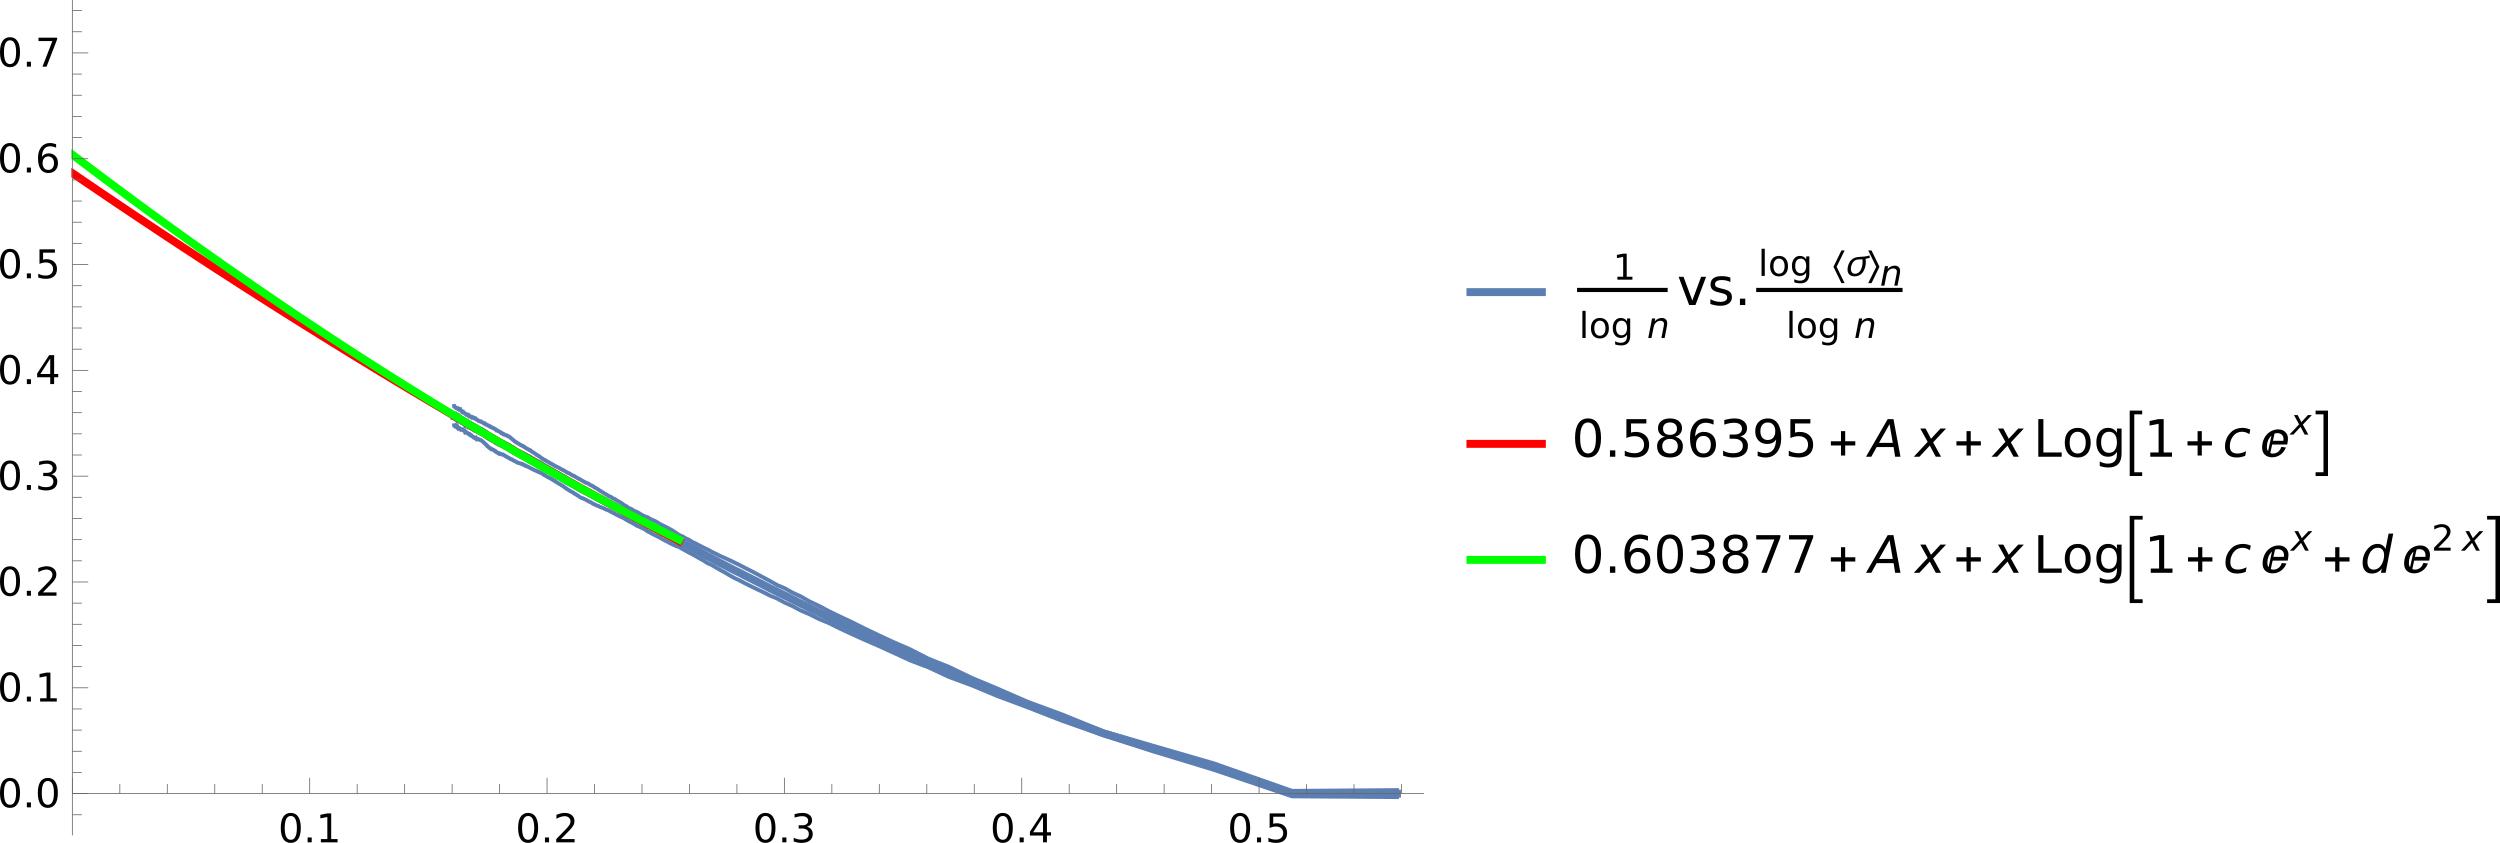 <?xml version="1.0" encoding="UTF-8" standalone="no"?>
<svg
   width="629.986pt"
   height="212.406pt"
   viewBox="0 0 629.986 212.406"
   version="1.1"
   id="svg245"
   sodipodi:docname="tri_estimating_s_from_shortest.svg"
   inkscape:version="1.4 (e7c3feb100, 2024-10-09)"
   xmlns:inkscape="http://www.inkscape.org/namespaces/inkscape"
   xmlns:sodipodi="http://sodipodi.sourceforge.net/DTD/sodipodi-0.dtd"
   xmlns:xlink="http://www.w3.org/1999/xlink"
   xmlns="http://www.w3.org/2000/svg"
   xmlns:svg="http://www.w3.org/2000/svg">
  <sodipodi:namedview
     id="namedview245"
     pagecolor="#ffffff"
     bordercolor="#000000"
     borderopacity="0.25"
     inkscape:showpageshadow="2"
     inkscape:pageopacity="0.0"
     inkscape:pagecheckerboard="0"
     inkscape:deskcolor="#d1d1d1"
     inkscape:document-units="pt"
     inkscape:zoom="2.6860207"
     inkscape:cx="86.186975"
     inkscape:cy="141.84552"
     inkscape:window-width="2560"
     inkscape:window-height="1368"
     inkscape:window-x="0"
     inkscape:window-y="0"
     inkscape:window-maximized="1"
     inkscape:current-layer="svg245" />
  <defs
     id="defs73">
    <g
       id="g59">
      <symbol
         overflow="visible"
         id="glyph0-0">
        <path
           style="stroke:none"
           d="m 3.953,0 h -3.469 v -7.109 h 3.469 z M 3.688,-0.406 V -6.688 l -1.344,3.125 z M 0.75,-6.641 V -0.469 L 2.062,-3.562 Z m 0.203,6.375 H 3.469 L 2.203,-3.219 Z m 1.25,-3.625 L 3.469,-6.844 H 0.953 Z m 0,0"
           id="path1" />
      </symbol>
      <symbol
         overflow="visible"
         id="glyph0-1">
        <path
           style="stroke:none"
           d="M 2.891,0.094 C 2.441,0.082 2.051,-0.023 1.719,-0.234 1.383,-0.441 1.117,-0.75 0.922,-1.156 0.734,-1.562 0.629,-2.016 0.609,-2.516 0.586,-2.91 0.629,-3.395 0.734,-3.969 0.848,-4.551 1.035,-5.07 1.297,-5.531 1.555,-6 1.879,-6.375 2.266,-6.656 c 0.508,-0.383 1.094,-0.566 1.75,-0.547 0.688,0.012 1.227,0.25 1.625,0.719 0.406,0.469 0.625,1.102 0.656,1.891 C 6.305,-4.25 6.27,-3.812 6.188,-3.281 6.102,-2.758 5.953,-2.27 5.734,-1.812 5.523,-1.363 5.258,-0.984 4.938,-0.672 4.363,-0.141 3.68,0.113 2.891,0.094 Z m 2.5,-4.453 c 0.02,-0.645 -0.094,-1.145 -0.344,-1.5 C 4.805,-6.211 4.445,-6.395 3.969,-6.406 3.531,-6.414 3.141,-6.297 2.797,-6.047 2.453,-5.805 2.172,-5.438 1.953,-4.938 1.734,-4.445 1.594,-3.828 1.531,-3.078 L 1.516,-2.75 c -0.023,0.637 0.094,1.137 0.344,1.5 0.25,0.355 0.609,0.543 1.078,0.562 0.613,0.012 1.125,-0.211 1.531,-0.672 0.406,-0.457 0.676,-1.102 0.812,-1.938 0.062,-0.414 0.098,-0.77 0.109,-1.062 z m 0,0"
           id="path2" />
      </symbol>
      <symbol
         overflow="visible"
         id="glyph0-2">
        <path
           style="stroke:none"
           d="M 3.5,-0.516 C 3.094,-0.086 2.566,0.113 1.922,0.094 c -0.5,-0.012 -0.875,-0.188 -1.125,-0.531 C 0.555,-0.789 0.469,-1.27 0.531,-1.875 l 0.578,-3.406 h 0.875 l -0.562,3.422 C 1.398,-1.711 1.395,-1.57 1.406,-1.438 c 0.02,0.242 0.086,0.43 0.203,0.562 0.125,0.125 0.301,0.195 0.531,0.203 C 2.766,-0.648 3.25,-0.906 3.594,-1.438 l 0.672,-3.844 h 0.875 L 4.234,0 h -0.844 z m 0,0"
           id="path3" />
      </symbol>
      <symbol
         overflow="visible"
         id="glyph0-3">
        <path
           style="stroke:none"
           d="m 2.484,-6.562 -0.219,1.281 H 3.219 l -0.125,0.703 H 2.141 l -0.547,3.281 c -0.012,0.086 -0.012,0.164 0,0.234 0.02,0.25 0.156,0.375 0.406,0.375 0.102,0 0.25,-0.016 0.438,-0.047 L 2.359,0 C 2.148,0.062 1.938,0.094 1.719,0.094 1.363,0.082 1.098,-0.047 0.922,-0.297 0.754,-0.547 0.688,-0.883 0.719,-1.312 l 0.547,-3.266 h -0.938 l 0.125,-0.703 H 1.375 L 1.609,-6.562 Z m 0,0"
           id="path4" />
      </symbol>
      <symbol
         overflow="visible"
         id="glyph0-4">
        <path
           style="stroke:none"
           d="M 3.172,-7.391 H 2.266 L 1,0.781 h 0.906 l -0.125,0.75 H 0 L 1.5,-8.125 h 1.797 z m 0,0"
           id="path5" />
      </symbol>
      <symbol
         overflow="visible"
         id="glyph0-5">
        <path
           style="stroke:none"
           d="M 0.859,-8.125 H 2.656 L 1.141,1.531 H -0.656 l 0.125,-0.75 H 0.375 L 1.656,-7.391 H 0.734 Z m 0,0"
           id="path6" />
      </symbol>
      <symbol
         overflow="visible"
         id="glyph0-6">
        <path
           style="stroke:none"
           d="M 4.859,-3.969 H 0.906 l 0.125,-0.797 H 5 Z M 4.5,-1.953 H 0.547 L 0.688,-2.734 h 3.953 z m 0,0"
           id="path7" />
      </symbol>
      <symbol
         overflow="visible"
         id="glyph1-0">
        <path
           style="stroke:none"
           d="m 0.562,0 v -7.203 h 3.375 V 0 Z M 1.125,-0.562 h 2.25 v -6.078 h -2.25 z m 0,0"
           id="path8" />
      </symbol>
      <symbol
         overflow="visible"
         id="glyph1-1">
        <path
           style="stroke:none"
           d="m 4.484,-2.547 c 0,0.25 -0.047,0.484 -0.141,0.703 -0.094,0.211 -0.227,0.398 -0.391,0.562 -0.156,0.156 -0.344,0.281 -0.562,0.375 -0.211,0.086 -0.438,0.125 -0.688,0.125 -0.262,0 -0.5,-0.039 -0.719,-0.125 C 1.773,-1 1.586,-1.125 1.422,-1.281 c -0.156,-0.156 -0.281,-0.344 -0.375,-0.562 -0.086,-0.219 -0.125,-0.453 -0.125,-0.703 0,-0.258 0.039,-0.492 0.125,-0.703 0.094,-0.219 0.219,-0.406 0.375,-0.562 0.164,-0.164 0.352,-0.289 0.562,-0.375 0.219,-0.094 0.457,-0.141 0.719,-0.141 0.25,0 0.477,0.047 0.688,0.141 0.219,0.094 0.406,0.227 0.562,0.391 0.164,0.156 0.297,0.344 0.391,0.562 0.094,0.211 0.141,0.438 0.141,0.688 z m 0,0"
           id="path9" />
      </symbol>
      <symbol
         overflow="visible"
         id="glyph2-0">
        <path
           style="stroke:none"
           d="m 0.5,1.766 v -8.812 h 5 v 8.812 z M 1.062,1.219 h 3.875 v -7.703 h -3.875 z m 0,0"
           id="path10" />
      </symbol>
      <symbol
         overflow="visible"
         id="glyph2-1">
        <path
           style="stroke:none"
           d="m 3.172,-6.641 c -0.5,0 -0.883,0.25 -1.141,0.75 -0.25,0.5 -0.375,1.25 -0.375,2.25 0,1 0.125,1.75 0.375,2.25 0.258,0.5 0.641,0.75 1.141,0.75 0.52,0 0.906,-0.25 1.156,-0.75 0.258,-0.5 0.391,-1.25 0.391,-2.25 0,-1 -0.133,-1.75 -0.391,-2.25 -0.25,-0.5 -0.637,-0.75 -1.156,-0.75 z m 0,-0.781 c 0.82,0 1.445,0.324 1.875,0.969 0.438,0.648 0.656,1.586 0.656,2.812 0,1.23 -0.219,2.168 -0.656,2.812 -0.43,0.648 -1.055,0.969 -1.875,0.969 -0.812,0 -1.438,-0.32 -1.875,-0.969 -0.43,-0.645 -0.641,-1.582 -0.641,-2.812 0,-1.227 0.211,-2.164 0.641,-2.812 0.438,-0.645 1.062,-0.969 1.875,-0.969 z m 0,0"
           id="path11" />
      </symbol>
      <symbol
         overflow="visible"
         id="glyph2-2">
        <path
           style="stroke:none"
           d="M 1.062,-1.234 H 2.094 V 0 H 1.062 Z m 0,0"
           id="path12" />
      </symbol>
      <symbol
         overflow="visible"
         id="glyph2-3">
        <path
           style="stroke:none"
           d="m 1.234,-0.828 h 1.625 v -5.562 L 1.094,-6.047 V -6.938 l 1.75,-0.359 h 0.984 v 6.469 H 5.438 V 0 H 1.234 Z m 0,0"
           id="path13" />
      </symbol>
      <symbol
         overflow="visible"
         id="glyph2-4">
        <path
           style="stroke:none"
           d="m 1.922,-0.828 h 3.438 V 0 h -4.625 v -0.828 c 0.375,-0.383 0.883,-0.906 1.531,-1.562 0.645,-0.656 1.051,-1.078 1.219,-1.266 0.312,-0.352 0.531,-0.648 0.656,-0.891 0.125,-0.25 0.188,-0.492 0.188,-0.734 0,-0.383 -0.137,-0.695 -0.406,-0.938 -0.273,-0.25 -0.625,-0.375 -1.062,-0.375 -0.312,0 -0.641,0.059 -0.984,0.172 C 1.539,-6.316 1.176,-6.156 0.781,-5.938 v -1 c 0.395,-0.156 0.766,-0.273 1.109,-0.359 0.344,-0.082 0.66,-0.125 0.953,-0.125 0.75,0 1.348,0.188 1.797,0.562 0.457,0.375 0.688,0.883 0.688,1.516 0,0.305 -0.059,0.59 -0.172,0.859 -0.117,0.262 -0.32,0.574 -0.609,0.938 -0.086,0.094 -0.344,0.371 -0.781,0.828 -0.438,0.449 -1.055,1.078 -1.844,1.891 z m 0,0"
           id="path14" />
      </symbol>
      <symbol
         overflow="visible"
         id="glyph2-5">
        <path
           style="stroke:none"
           d="m 4.062,-3.938 c 0.469,0.105 0.832,0.32 1.094,0.641 0.27,0.312 0.406,0.703 0.406,1.172 0,0.719 -0.25,1.277 -0.75,1.672 -0.492,0.398 -1.195,0.594 -2.109,0.594 -0.305,0 -0.617,-0.031 -0.938,-0.094 -0.324,-0.062 -0.656,-0.148 -1,-0.266 v -0.953 c 0.27,0.156 0.566,0.277 0.891,0.359 0.332,0.086 0.676,0.125 1.031,0.125 0.613,0 1.082,-0.117 1.406,-0.359 0.32,-0.25 0.484,-0.609 0.484,-1.078 0,-0.426 -0.152,-0.758 -0.453,-1 C 3.82,-3.363 3.406,-3.484 2.875,-3.484 H 2.016 v -0.812 H 2.906 c 0.488,0 0.859,-0.098 1.109,-0.297 C 4.273,-4.789 4.406,-5.07 4.406,-5.438 4.406,-5.801 4.27,-6.082 4,-6.281 3.738,-6.488 3.363,-6.594 2.875,-6.594 2.602,-6.594 2.312,-6.562 2,-6.5 1.688,-6.445 1.348,-6.359 0.984,-6.234 v -0.875 c 0.375,-0.102 0.723,-0.18 1.047,-0.234 0.332,-0.051 0.641,-0.078 0.922,-0.078 0.75,0 1.344,0.172 1.781,0.516 0.438,0.336 0.656,0.793 0.656,1.375 0,0.406 -0.117,0.75 -0.344,1.031 -0.23,0.273 -0.559,0.461 -0.984,0.562 z m 0,0"
           id="path15" />
      </symbol>
      <symbol
         overflow="visible"
         id="glyph2-6">
        <path
           style="stroke:none"
           d="M 3.781,-6.438 1.297,-2.547 H 3.781 Z M 3.516,-7.297 h 1.25 v 4.75 h 1.031 V -1.719 H 4.766 V 0 H 3.781 V -1.719 H 0.484 v -0.953 z m 0,0"
           id="path16" />
      </symbol>
      <symbol
         overflow="visible"
         id="glyph2-7">
        <path
           style="stroke:none"
           d="m 1.078,-7.297 h 3.875 v 0.844 h -2.969 v 1.781 C 2.129,-4.723 2.27,-4.758 2.406,-4.781 2.551,-4.801 2.695,-4.812 2.844,-4.812 c 0.812,0 1.453,0.227 1.922,0.672 0.477,0.438 0.719,1.039 0.719,1.797 C 5.484,-1.551 5.238,-0.938 4.75,-0.5 4.27,-0.07 3.582,0.141 2.688,0.141 2.383,0.141 2.07,0.113 1.75,0.062 1.438,0.008 1.109,-0.066 0.766,-0.172 V -1.156 C 1.066,-1 1.375,-0.879 1.688,-0.797 2,-0.723 2.328,-0.688 2.672,-0.688 c 0.562,0 1.004,-0.145 1.328,-0.438 0.332,-0.301 0.5,-0.707 0.5,-1.219 0,-0.5 -0.168,-0.895 -0.5,-1.188 -0.324,-0.301 -0.766,-0.453 -1.328,-0.453 -0.262,0 -0.527,0.031 -0.797,0.094 C 1.613,-3.836 1.348,-3.75 1.078,-3.625 Z m 0,0"
           id="path17" />
      </symbol>
      <symbol
         overflow="visible"
         id="glyph2-8">
        <path
           style="stroke:none"
           d="m 3.297,-4.031 c -0.438,0 -0.789,0.152 -1.047,0.453 -0.262,0.305 -0.391,0.715 -0.391,1.234 0,0.531 0.129,0.949 0.391,1.25 0.258,0.305 0.609,0.453 1.047,0.453 0.445,0 0.797,-0.148 1.047,-0.453 0.258,-0.301 0.391,-0.719 0.391,-1.25 0,-0.52 -0.133,-0.93 -0.391,-1.234 C 4.094,-3.879 3.742,-4.031 3.297,-4.031 Z M 5.266,-7.125 v 0.891 C 5.016,-6.348 4.758,-6.438 4.5,-6.5 4.25,-6.562 4.004,-6.594 3.766,-6.594 c -0.656,0 -1.156,0.219 -1.5,0.656 -0.344,0.438 -0.539,1.105 -0.578,2 0.188,-0.281 0.426,-0.492 0.719,-0.641 0.289,-0.156 0.609,-0.234 0.953,-0.234 0.727,0 1.305,0.227 1.734,0.672 0.426,0.438 0.641,1.039 0.641,1.797 0,0.75 -0.227,1.355 -0.672,1.812 -0.438,0.449 -1.027,0.672 -1.766,0.672 -0.844,0 -1.492,-0.32 -1.938,-0.969 -0.438,-0.645 -0.656,-1.582 -0.656,-2.812 0,-1.145 0.27,-2.062 0.812,-2.75 0.551,-0.688 1.285,-1.031 2.203,-1.031 0.25,0 0.5,0.027 0.75,0.078 0.25,0.043 0.516,0.117 0.797,0.219 z m 0,0"
           id="path18" />
      </symbol>
      <symbol
         overflow="visible"
         id="glyph2-9">
        <path
           style="stroke:none"
           d="m 0.828,-7.297 h 4.688 V -6.875 L 2.859,0 h -1.031 l 2.5,-6.453 h -3.5 z m 0,0"
           id="path19" />
      </symbol>
      <symbol
         overflow="visible"
         id="glyph3-0">
        <path
           style="stroke:none"
           d="m 0.453,1.594 v -7.938 h 4.5 v 7.938 z m 0.5,-0.5 h 3.5 v -6.938 h -3.5 z m 0,0"
           id="path20" />
      </symbol>
      <symbol
         overflow="visible"
         id="glyph3-1">
        <path
           style="stroke:none"
           d="M 1.109,-0.75 H 2.562 v -5 L 0.984,-5.438 V -6.25 L 2.562,-6.562 H 3.453 V -0.75 h 1.438 V 0 h -3.781 z m 0,0"
           id="path21" />
      </symbol>
      <symbol
         overflow="visible"
         id="glyph3-2">
        <path
           style="stroke:none"
           d="m 0.844,-6.844 h 0.812 V 0 h -0.812 z m 0,0"
           id="path22" />
      </symbol>
      <symbol
         overflow="visible"
         id="glyph3-3">
        <path
           style="stroke:none"
           d="m 2.75,-4.359 c -0.43,0 -0.773,0.172 -1.031,0.516 -0.25,0.336 -0.375,0.797 -0.375,1.391 0,0.586 0.125,1.047 0.375,1.391 0.25,0.336 0.594,0.5 1.031,0.5 0.438,0 0.781,-0.164 1.031,-0.5 0.25,-0.344 0.375,-0.805 0.375,-1.391 0,-0.582 -0.125,-1.047 -0.375,-1.391 C 3.531,-4.188 3.188,-4.359 2.75,-4.359 Z m 0,-0.688 c 0.707,0 1.258,0.23 1.656,0.688 0.406,0.461 0.609,1.094 0.609,1.906 0,0.805 -0.203,1.434 -0.609,1.891 C 4.008,-0.102 3.457,0.125 2.75,0.125 2.051,0.125 1.5,-0.102 1.094,-0.562 0.695,-1.02 0.5,-1.648 0.5,-2.453 c 0,-0.812 0.195,-1.445 0.594,-1.906 C 1.5,-4.816 2.051,-5.047 2.75,-5.047 Z m 0,0"
           id="path23" />
      </symbol>
      <symbol
         overflow="visible"
         id="glyph3-4">
        <path
           style="stroke:none"
           d="m 4.094,-2.516 c 0,-0.582 -0.125,-1.035 -0.375,-1.359 -0.242,-0.32 -0.578,-0.484 -1.016,-0.484 -0.43,0 -0.766,0.164 -1.016,0.484 -0.242,0.324 -0.359,0.777 -0.359,1.359 0,0.586 0.117,1.039 0.359,1.359 0.25,0.324 0.586,0.484 1.016,0.484 0.438,0 0.773,-0.16 1.016,-0.484 0.25,-0.32 0.375,-0.773 0.375,-1.359 z m 0.797,1.906 c 0,0.832 -0.188,1.453 -0.562,1.859 C 3.961,1.664 3.395,1.875 2.625,1.875 2.344,1.875 2.078,1.852 1.828,1.812 1.578,1.77 1.332,1.703 1.094,1.609 v -0.781 c 0.238,0.125 0.473,0.219 0.703,0.281 0.227,0.062 0.461,0.094 0.703,0.094 0.531,0 0.926,-0.141 1.188,-0.422 0.27,-0.273 0.406,-0.688 0.406,-1.25 V -0.859 C 3.926,-0.578 3.707,-0.363 3.438,-0.219 3.176,-0.07 2.867,0 2.516,0 1.91,0 1.422,-0.227 1.047,-0.688 0.68,-1.145 0.5,-1.754 0.5,-2.516 c 0,-0.758 0.18,-1.367 0.547,-1.828 0.375,-0.469 0.863,-0.703 1.469,-0.703 0.352,0 0.66,0.074 0.922,0.219 0.27,0.148 0.488,0.367 0.656,0.656 v -0.75 h 0.797 z m 0,0"
           id="path24" />
      </symbol>
      <symbol
         overflow="visible"
         id="glyph3-5">
        <path
           style="stroke:none"
           d="m 1.734,-0.75 h 3.094 V 0 H 0.656 V -0.75 C 1,-1.094 1.457,-1.555 2.031,-2.141 2.613,-2.734 2.984,-3.113 3.141,-3.281 3.422,-3.602 3.613,-3.875 3.719,-4.094 3.832,-4.32 3.891,-4.539 3.891,-4.75 3.891,-5.102 3.77,-5.391 3.531,-5.609 3.289,-5.828 2.973,-5.938 2.578,-5.938 2.297,-5.938 2,-5.883 1.688,-5.781 1.383,-5.688 1.055,-5.539 0.703,-5.344 V -6.25 c 0.352,-0.133 0.688,-0.238 1,-0.312 0.312,-0.082 0.598,-0.125 0.859,-0.125 0.676,0 1.219,0.172 1.625,0.516 0.406,0.344 0.609,0.797 0.609,1.359 0,0.273 -0.055,0.531 -0.156,0.781 C 4.535,-3.789 4.352,-3.508 4.094,-3.188 4.02,-3.102 3.785,-2.859 3.391,-2.453 2.992,-2.047 2.441,-1.477 1.734,-0.75 Z m 0,0"
           id="path25" />
      </symbol>
      <symbol
         overflow="visible"
         id="glyph4-0">
        <path
           style="stroke:none"
           d="m 0.453,1.594 v -7.938 h 4.5 v 7.938 z m 0.5,-0.5 h 3.5 v -6.938 h -3.5 z m 0,0"
           id="path26" />
      </symbol>
      <symbol
         overflow="visible"
         id="glyph4-1">
        <path
           style="stroke:none"
           d="M 5.016,-2.969 4.438,0 H 3.625 L 4.203,-2.938 C 4.223,-3.07 4.238,-3.191 4.25,-3.297 4.27,-3.41 4.281,-3.5 4.281,-3.562 c 0,-0.238 -0.078,-0.426 -0.234,-0.562 -0.156,-0.145 -0.371,-0.219 -0.641,-0.219 -0.438,0 -0.812,0.148 -1.125,0.438 -0.312,0.293 -0.516,0.684 -0.609,1.172 L 1.125,0 H 0.312 l 0.953,-4.922 h 0.812 l -0.156,0.766 c 0.219,-0.281 0.484,-0.5 0.797,-0.656 0.32,-0.156 0.66,-0.234 1.016,-0.234 0.426,0 0.758,0.121 1,0.359 0.238,0.23 0.359,0.559 0.359,0.984 0,0.105 -0.012,0.219 -0.031,0.344 -0.012,0.117 -0.027,0.246 -0.047,0.391 z m 0,0"
           id="path27" />
      </symbol>
      <symbol
         overflow="visible"
         id="glyph4-2">
        <path
           style="stroke:none"
           d="M 5.406,-4.922 3.141,-2.516 4.531,0 H 3.594 L 2.562,-1.953 0.75,0 H -0.234 L 2.188,-2.594 0.906,-4.922 h 0.922 l 0.938,1.781 1.656,-1.781 z m 0,0"
           id="path28" />
      </symbol>
      <symbol
         overflow="visible"
         id="glyph5-0">
        <path
           style="stroke:none"
           d="m 0.641,2.297 v -11.469 h 6.5 V 2.297 Z M 1.375,1.578 H 6.422 V -8.438 H 1.375 Z m 0,0"
           id="path29" />
      </symbol>
      <symbol
         overflow="visible"
         id="glyph5-1">
        <path
           style="stroke:none"
           d="M 0.391,-7.109 H 1.625 l 2.219,5.969 2.219,-5.969 h 1.25 L 4.641,0 h -1.594 z m 0,0"
           id="path30" />
      </symbol>
      <symbol
         overflow="visible"
         id="glyph5-2">
        <path
           style="stroke:none"
           d="m 5.75,-6.906 v 1.109 c -0.324,-0.164 -0.664,-0.289 -1.016,-0.375 -0.355,-0.082 -0.727,-0.125 -1.109,-0.125 -0.586,0 -1.023,0.09 -1.312,0.266 -0.281,0.18 -0.422,0.445 -0.422,0.797 0,0.273 0.098,0.484 0.297,0.641 0.207,0.148 0.629,0.293 1.266,0.438 L 3.844,-4.062 c 0.832,0.18 1.422,0.43 1.766,0.75 0.352,0.324 0.531,0.773 0.531,1.344 0,0.668 -0.262,1.195 -0.781,1.578 C 4.836,-0.004 4.117,0.188 3.203,0.188 2.816,0.188 2.414,0.148 2,0.078 1.594,0.004 1.16,-0.109 0.703,-0.266 V -1.469 c 0.438,0.23 0.863,0.402 1.281,0.516 0.414,0.105 0.828,0.156 1.234,0.156 0.551,0 0.973,-0.094 1.266,-0.281 C 4.785,-1.266 4.938,-1.531 4.938,-1.875 4.938,-2.188 4.828,-2.426 4.609,-2.594 4.398,-2.77 3.938,-2.938 3.219,-3.094 L 2.812,-3.188 C 2.082,-3.344 1.555,-3.578 1.234,-3.891 0.91,-4.203 0.75,-4.633 0.75,-5.188 c 0,-0.664 0.234,-1.18 0.703,-1.547 0.477,-0.363 1.156,-0.547 2.031,-0.547 0.426,0 0.832,0.031 1.219,0.094 C 5.086,-7.125 5.438,-7.031 5.75,-6.906 Z m 0,0"
           id="path31" />
      </symbol>
      <symbol
         overflow="visible"
         id="glyph5-3">
        <path
           style="stroke:none"
           d="m 1.391,-1.609 h 1.344 V 0 h -1.344 z m 0,0"
           id="path32" />
      </symbol>
      <symbol
         overflow="visible"
         id="glyph5-4">
        <path
           style="stroke:none"
           d="m 4.125,-8.641 c -0.656,0 -1.152,0.328 -1.484,0.984 -0.336,0.648 -0.5,1.621 -0.5,2.922 0,1.305 0.164,2.281 0.5,2.938 0.332,0.648 0.828,0.969 1.484,0.969 0.664,0 1.164,-0.32 1.5,-0.969 0.332,-0.656 0.5,-1.633 0.5,-2.938 0,-1.301 -0.168,-2.273 -0.5,-2.922 -0.336,-0.656 -0.836,-0.984 -1.5,-0.984 z m 0,-1.016 c 1.062,0 1.875,0.422 2.438,1.266 0.562,0.844 0.844,2.062 0.844,3.656 0,1.594 -0.281,2.812 -0.844,3.656 C 6,-0.234 5.188,0.188 4.125,0.188 c -1.055,0 -1.859,-0.422 -2.422,-1.266 -0.562,-0.844 -0.844,-2.062 -0.844,-3.656 0,-1.594 0.281,-2.812 0.844,-3.656 0.562,-0.844 1.367,-1.266 2.422,-1.266 z m 0,0"
           id="path33" />
      </symbol>
      <symbol
         overflow="visible"
         id="glyph5-5">
        <path
           style="stroke:none"
           d="M 1.406,-9.484 H 6.438 v 1.094 H 2.578 v 2.312 c 0.188,-0.062 0.375,-0.109 0.562,-0.141 0.188,-0.031 0.367,-0.047 0.547,-0.047 1.062,0 1.898,0.293 2.516,0.875 0.625,0.574 0.938,1.355 0.938,2.344 0,1.023 -0.32,1.82 -0.953,2.391 C 5.551,-0.094 4.656,0.188 3.5,0.188 3.102,0.188 2.695,0.148 2.281,0.078 1.863,0.016 1.438,-0.082 1,-0.219 v -1.297 c 0.383,0.211 0.781,0.367 1.188,0.469 0.406,0.105 0.832,0.156 1.281,0.156 0.738,0 1.32,-0.191 1.75,-0.578 0.426,-0.383 0.641,-0.91 0.641,-1.578 0,-0.656 -0.215,-1.176 -0.641,-1.562 -0.43,-0.383 -1.012,-0.578 -1.75,-0.578 -0.344,0 -0.688,0.043 -1.031,0.125 -0.336,0.074 -0.68,0.188 -1.031,0.344 z m 0,0"
           id="path34" />
      </symbol>
      <symbol
         overflow="visible"
         id="glyph5-6">
        <path
           style="stroke:none"
           d="m 4.125,-4.5 c -0.605,0 -1.086,0.168 -1.438,0.5 -0.344,0.324 -0.516,0.766 -0.516,1.328 0,0.574 0.172,1.027 0.516,1.359 0.352,0.324 0.832,0.484 1.438,0.484 0.613,0 1.094,-0.16 1.438,-0.484 C 5.914,-1.645 6.094,-2.098 6.094,-2.672 6.094,-3.234 5.914,-3.676 5.562,-4 5.219,-4.332 4.738,-4.5 4.125,-4.5 Z M 2.844,-5.047 C 2.301,-5.18 1.875,-5.438 1.562,-5.812 1.258,-6.188 1.109,-6.645 1.109,-7.188 1.109,-7.945 1.375,-8.547 1.906,-8.984 2.445,-9.43 3.188,-9.656 4.125,-9.656 c 0.945,0 1.688,0.227 2.219,0.672 0.539,0.438 0.812,1.039 0.812,1.797 0,0.543 -0.156,1 -0.469,1.375 -0.305,0.375 -0.727,0.633 -1.266,0.766 0.613,0.148 1.094,0.43 1.438,0.844 0.344,0.418 0.516,0.93 0.516,1.531 0,0.93 -0.281,1.637 -0.844,2.125 C 5.977,-0.055 5.176,0.188 4.125,0.188 3.082,0.188 2.281,-0.055 1.719,-0.547 1.156,-1.035 0.875,-1.742 0.875,-2.672 c 0,-0.602 0.172,-1.113 0.516,-1.531 0.352,-0.414 0.836,-0.695 1.453,-0.844 z M 2.375,-7.078 c 0,0.5 0.148,0.887 0.453,1.156 0.312,0.273 0.742,0.406 1.297,0.406 0.551,0 0.984,-0.133 1.297,-0.406 0.312,-0.27 0.469,-0.656 0.469,-1.156 0,-0.488 -0.156,-0.867 -0.469,-1.141 C 5.109,-8.5 4.676,-8.641 4.125,-8.641 3.57,-8.641 3.141,-8.5 2.828,-8.219 2.523,-7.945 2.375,-7.566 2.375,-7.078 Z m 0,0"
           id="path35" />
      </symbol>
      <symbol
         overflow="visible"
         id="glyph5-7">
        <path
           style="stroke:none"
           d="m 4.297,-5.25 c -0.586,0 -1.043,0.199 -1.375,0.594 -0.336,0.398 -0.5,0.934 -0.5,1.609 0,0.688 0.164,1.23 0.5,1.625 0.332,0.398 0.789,0.594 1.375,0.594 0.57,0 1.023,-0.195 1.359,-0.594 0.332,-0.395 0.5,-0.938 0.5,-1.625 0,-0.676 -0.168,-1.211 -0.5,-1.609 C 5.32,-5.051 4.867,-5.25 4.297,-5.25 Z M 6.844,-9.266 V -8.094 C 6.52,-8.25 6.191,-8.363 5.859,-8.438 c -0.324,-0.082 -0.648,-0.125 -0.969,-0.125 -0.844,0 -1.492,0.289 -1.938,0.859 C 2.504,-7.141 2.25,-6.281 2.188,-5.125 2.438,-5.488 2.75,-5.77 3.125,-5.969 3.5,-6.164 3.914,-6.266 4.375,-6.266 c 0.945,0 1.695,0.293 2.25,0.875 0.551,0.574 0.828,1.355 0.828,2.344 0,0.98 -0.293,1.766 -0.875,2.359 -0.574,0.586 -1.336,0.875 -2.281,0.875 -1.105,0 -1.949,-0.422 -2.531,-1.266 -0.574,-0.844 -0.859,-2.062 -0.859,-3.656 0,-1.488 0.352,-2.68 1.062,-3.578 0.719,-0.895 1.676,-1.344 2.875,-1.344 0.312,0 0.629,0.039 0.953,0.109 0.332,0.062 0.68,0.156 1.047,0.281 z m 0,0"
           id="path36" />
      </symbol>
      <symbol
         overflow="visible"
         id="glyph5-8">
        <path
           style="stroke:none"
           d="m 5.281,-5.109 c 0.613,0.137 1.094,0.414 1.438,0.828 0.344,0.406 0.516,0.918 0.516,1.531 0,0.93 -0.324,1.652 -0.969,2.172 C 5.617,-0.066 4.703,0.188 3.516,0.188 3.117,0.188 2.707,0.145 2.281,0.062 1.863,-0.008 1.43,-0.125 0.984,-0.281 v -1.25 c 0.363,0.211 0.754,0.371 1.172,0.484 0.426,0.105 0.867,0.156 1.328,0.156 0.801,0 1.41,-0.156 1.828,-0.469 0.426,-0.32 0.641,-0.785 0.641,-1.391 0,-0.562 -0.199,-1 -0.594,-1.312 -0.387,-0.312 -0.93,-0.469 -1.625,-0.469 H 2.625 v -1.062 h 1.156 c 0.633,0 1.117,-0.125 1.453,-0.375 0.332,-0.25 0.5,-0.613 0.5,-1.094 0,-0.477 -0.172,-0.848 -0.516,-1.109 C 4.875,-8.43 4.379,-8.562 3.734,-8.562 3.379,-8.562 3,-8.523 2.594,-8.453 2.195,-8.379 1.758,-8.258 1.281,-8.094 V -9.25 C 1.758,-9.383 2.211,-9.484 2.641,-9.547 3.066,-9.617 3.469,-9.656 3.844,-9.656 c 0.977,0 1.75,0.227 2.312,0.672 0.57,0.438 0.859,1.039 0.859,1.797 0,0.523 -0.152,0.965 -0.453,1.328 -0.305,0.367 -0.73,0.617 -1.281,0.75 z m 0,0"
           id="path37" />
      </symbol>
      <symbol
         overflow="visible"
         id="glyph5-9">
        <path
           style="stroke:none"
           d="m 1.422,-0.203 v -1.156 c 0.32,0.148 0.648,0.262 0.984,0.344 0.332,0.086 0.656,0.125 0.969,0.125 0.844,0 1.488,-0.285 1.938,-0.859 0.445,-0.57 0.703,-1.438 0.766,-2.594 -0.242,0.367 -0.555,0.648 -0.938,0.844 -0.375,0.188 -0.793,0.281 -1.25,0.281 -0.949,0 -1.699,-0.285 -2.25,-0.859 C 1.086,-4.648 0.812,-5.43 0.812,-6.422 c 0,-0.977 0.285,-1.758 0.859,-2.344 0.582,-0.594 1.352,-0.891 2.312,-0.891 1.094,0 1.926,0.422 2.5,1.266 0.582,0.844 0.875,2.062 0.875,3.656 0,1.5 -0.355,2.699 -1.062,3.594 C 5.586,-0.254 4.633,0.188 3.438,0.188 3.113,0.188 2.785,0.156 2.453,0.094 2.129,0.031 1.785,-0.066 1.422,-0.203 Z m 2.562,-4.016 c 0.57,0 1.023,-0.191 1.359,-0.578 0.344,-0.395 0.516,-0.938 0.516,-1.625 0,-0.688 -0.172,-1.227 -0.516,-1.625 -0.336,-0.395 -0.789,-0.594 -1.359,-0.594 -0.586,0 -1.043,0.199 -1.375,0.594 -0.336,0.398 -0.5,0.938 -0.5,1.625 0,0.688 0.164,1.23 0.5,1.625 0.332,0.387 0.789,0.578 1.375,0.578 z m 0,0"
           id="path38" />
      </symbol>
      <symbol
         overflow="visible"
         id="glyph5-10">
        <path
           style="stroke:none"
           d="M 1.281,-9.484 H 2.562 v 8.406 H 7.172 V 0 H 1.281 Z m 0,0"
           id="path39" />
      </symbol>
      <symbol
         overflow="visible"
         id="glyph5-11">
        <path
           style="stroke:none"
           d="m 3.984,-6.297 c -0.625,0 -1.121,0.246 -1.484,0.734 -0.367,0.492 -0.547,1.164 -0.547,2.016 0,0.855 0.176,1.527 0.531,2.016 0.363,0.48 0.863,0.719 1.5,0.719 0.613,0 1.102,-0.242 1.469,-0.734 C 5.816,-2.035 6,-2.703 6,-3.547 c 0,-0.844 -0.184,-1.508 -0.547,-2 -0.367,-0.5 -0.855,-0.75 -1.469,-0.75 z m 0,-0.984 c 1.008,0 1.805,0.336 2.391,1 0.582,0.656 0.875,1.57 0.875,2.734 0,1.168 -0.293,2.086 -0.875,2.75 C 5.789,-0.141 4.992,0.188 3.984,0.188 c -1.023,0 -1.824,-0.328 -2.406,-0.984 -0.574,-0.664 -0.859,-1.582 -0.859,-2.75 0,-1.164 0.285,-2.078 0.859,-2.734 0.582,-0.664 1.383,-1 2.406,-1 z m 0,0"
           id="path40" />
      </symbol>
      <symbol
         overflow="visible"
         id="glyph5-12">
        <path
           style="stroke:none"
           d="m 5.906,-3.641 c 0,-0.844 -0.18,-1.492 -0.531,-1.953 -0.344,-0.469 -0.836,-0.703 -1.469,-0.703 -0.625,0 -1.117,0.234 -1.469,0.703 -0.344,0.461 -0.516,1.109 -0.516,1.953 0,0.844 0.172,1.5 0.516,1.969 0.352,0.461 0.844,0.688 1.469,0.688 0.633,0 1.125,-0.227 1.469,-0.688 0.352,-0.469 0.531,-1.125 0.531,-1.969 z M 7.078,-0.875 c 0,1.207 -0.273,2.102 -0.812,2.688 -0.543,0.594 -1.367,0.891 -2.469,0.891 -0.406,0 -0.793,-0.031 -1.156,-0.094 -0.367,-0.062 -0.719,-0.156 -1.062,-0.281 V 1.188 c 0.344,0.188 0.68,0.32 1.016,0.406 0.332,0.094 0.672,0.141 1.016,0.141 0.77,0 1.344,-0.199 1.719,-0.594 0.383,-0.398 0.578,-1 0.578,-1.812 V -1.25 C 5.664,-0.832 5.352,-0.52 4.969,-0.312 4.594,-0.102 4.145,0 3.625,0 2.75,0 2.047,-0.332 1.516,-1 0.984,-1.664 0.719,-2.547 0.719,-3.641 c 0,-1.094 0.266,-1.973 0.797,-2.641 0.531,-0.664 1.234,-1 2.109,-1 0.52,0 0.969,0.105 1.344,0.312 0.383,0.211 0.695,0.523 0.938,0.938 v -1.078 h 1.172 z m 0,0"
           id="path41" />
      </symbol>
      <symbol
         overflow="visible"
         id="glyph5-13">
        <path
           style="stroke:none"
           d="m 1.609,-1.078 h 2.094 V -8.312 l -2.281,0.453 v -1.156 L 3.688,-9.484 h 1.297 v 8.406 h 2.094 V 0 h -5.469 z m 0,0"
           id="path42" />
      </symbol>
      <symbol
         overflow="visible"
         id="glyph5-14">
        <path
           style="stroke:none"
           d="M 1.062,-9.484 H 7.156 V -8.938 L 3.719,0 H 2.375 l 3.25,-8.391 H 1.062 Z m 0,0"
           id="path43" />
      </symbol>
      <symbol
         overflow="visible"
         id="glyph6-0">
        <path
           style="stroke:none"
           d="m 0.562,0 v -7.203 h 3.375 V 0 Z M 1.125,-0.562 h 2.25 v -6.078 h -2.25 z m 0,0"
           id="path44" />
      </symbol>
      <symbol
         overflow="visible"
         id="glyph6-1">
        <path
           style="stroke:none"
           d="M 2.938,1.812 H 2.125 l -2,-4.109 2,-4.109 h 0.812 l -2.016,4.109 z m 0,0"
           id="path45" />
      </symbol>
      <symbol
         overflow="visible"
         id="glyph6-2">
        <path
           style="stroke:none"
           d="m 6.344,-4.578 c -0.367,0.125 -0.73,0.215 -1.094,0.266 0.031,0.125 0.051,0.25 0.062,0.375 0.008,0.125 0.016,0.25 0.016,0.375 0,0.305 -0.027,0.602 -0.078,0.891 -0.043,0.293 -0.117,0.574 -0.219,0.844 C 4.938,-1.555 4.812,-1.301 4.656,-1.062 4.508,-0.82 4.328,-0.613 4.109,-0.438 3.898,-0.27 3.656,-0.133 3.375,-0.031 3.102,0.062 2.801,0.109 2.469,0.109 2.207,0.109 1.969,0.07 1.75,0 1.539,-0.07 1.359,-0.18 1.203,-0.328 1.047,-0.473 0.926,-0.648 0.844,-0.859 c -0.086,-0.207 -0.125,-0.445 -0.125,-0.719 0,-0.227 0.02,-0.457 0.062,-0.688 0.051,-0.227 0.117,-0.453 0.203,-0.672 0.082,-0.219 0.188,-0.426 0.312,-0.625 0.133,-0.195 0.285,-0.375 0.453,-0.531 0.207,-0.188 0.426,-0.328 0.656,-0.422 0.238,-0.102 0.484,-0.176 0.734,-0.219 0.258,-0.039 0.52,-0.066 0.781,-0.078 0.258,-0.02 0.52,-0.035 0.781,-0.047 0.27,-0.02 0.531,-0.051 0.781,-0.094 0.258,-0.039 0.508,-0.117 0.75,-0.234 z m -1.828,1.062 c 0,-0.113 -0.008,-0.227 -0.016,-0.344 -0.012,-0.113 -0.031,-0.227 -0.062,-0.344 -0.211,0.023 -0.414,0.039 -0.609,0.047 -0.199,0 -0.398,0.012 -0.594,0.031 -0.18,0.023 -0.344,0.074 -0.5,0.156 -0.156,0.074 -0.297,0.172 -0.422,0.297 -0.125,0.117 -0.234,0.25 -0.328,0.406 C 1.891,-3.109 1.812,-2.945 1.75,-2.781 c -0.062,0.168 -0.109,0.34 -0.141,0.516 -0.031,0.168 -0.047,0.336 -0.047,0.5 0,0.168 0.02,0.328 0.062,0.484 0.039,0.148 0.102,0.277 0.188,0.391 0.082,0.105 0.191,0.188 0.328,0.25 0.133,0.062 0.289,0.094 0.469,0.094 C 2.848,-0.547 3.062,-0.594 3.25,-0.688 3.438,-0.781 3.598,-0.898 3.734,-1.047 3.879,-1.203 4,-1.383 4.094,-1.594 c 0.102,-0.207 0.188,-0.422 0.25,-0.641 0.062,-0.219 0.102,-0.438 0.125,-0.656 0.031,-0.219 0.047,-0.426 0.047,-0.625 z m 0,0"
           id="path46" />
      </symbol>
      <symbol
         overflow="visible"
         id="glyph6-3">
        <path
           style="stroke:none"
           d="m 2.844,-2.297 -2,4.109 H 0.016 L 2.031,-2.297 0.016,-6.406 H 0.844 Z m 0,0"
           id="path47" />
      </symbol>
      <symbol
         overflow="visible"
         id="glyph7-0">
        <path
           style="stroke:none"
           d="m 0.812,0 v -10.391 h 4.875 V 0 Z M 1.625,-0.812 h 3.25 v -8.766 h -3.25 z m 0,0"
           id="path48" />
      </symbol>
      <symbol
         overflow="visible"
         id="glyph7-1">
        <path
           style="stroke:none"
           d="M 6.875,-2.844 H 4.328 v 2.547 h -1.062 V -2.844 H 0.719 v -1.062 h 2.547 v -2.547 h 1.062 V -3.906 H 6.875 Z m 0,0"
           id="path49" />
      </symbol>
      <symbol
         overflow="visible"
         id="glyph7-2">
        <path
           style="stroke:none"
           d="M 4.016,4.859 H 0.875 V -11.625 h 3.141 v 0.938 H 2.031 V 3.906 h 1.984 z m 0,0"
           id="path50" />
      </symbol>
      <symbol
         overflow="visible"
         id="glyph7-3">
        <path
           style="stroke:none"
           d="m 6.844,-4.531 c 0,0.242 -0.023,0.484 -0.062,0.734 -0.031,0.242 -0.074,0.48 -0.125,0.719 H 2.859 L 2.391,-0.938 c 0.102,0.043 0.207,0.078 0.312,0.109 0.113,0.023 0.223,0.031 0.328,0.031 0.281,0 0.531,-0.039 0.75,-0.125 0.227,-0.082 0.43,-0.195 0.609,-0.344 0.176,-0.145 0.328,-0.316 0.453,-0.516 0.133,-0.207 0.242,-0.438 0.328,-0.688 l 1.156,0.125 c -0.148,0.375 -0.336,0.719 -0.562,1.031 -0.23,0.305 -0.496,0.562 -0.797,0.781 -0.293,0.211 -0.621,0.375 -0.984,0.5 C 3.629,0.082 3.25,0.141 2.844,0.141 2.457,0.141 2.109,0.082 1.797,-0.031 1.484,-0.145 1.219,-0.305 1,-0.516 0.781,-0.723 0.613,-0.977 0.5,-1.281 0.383,-1.594 0.328,-1.945 0.328,-2.344 c 0,-0.383 0.039,-0.766 0.125,-1.141 0.082,-0.375 0.203,-0.727 0.359,-1.062 0.164,-0.344 0.363,-0.656 0.594,-0.938 0.238,-0.289 0.508,-0.535 0.812,-0.734 0.301,-0.207 0.629,-0.367 0.984,-0.484 0.363,-0.125 0.754,-0.188 1.172,-0.188 0.363,0 0.695,0.055 1,0.156 0.301,0.105 0.555,0.262 0.766,0.469 0.219,0.199 0.391,0.445 0.516,0.734 0.125,0.293 0.188,0.625 0.188,1 z m -1.125,0.062 c 0,-0.227 -0.039,-0.43 -0.109,-0.609 -0.074,-0.188 -0.18,-0.344 -0.312,-0.469 C 5.16,-5.68 5,-5.781 4.812,-5.844 4.625,-5.914 4.422,-5.953 4.203,-5.953 4.066,-5.953 3.938,-5.941 3.812,-5.922 3.688,-5.91 3.566,-5.875 3.453,-5.812 l -0.406,1.797 H 5.688 c 0.02,-0.156 0.031,-0.305 0.031,-0.453 z m -3.031,-0.875 c -0.188,0.18 -0.355,0.375 -0.5,0.594 -0.148,0.211 -0.273,0.434 -0.375,0.672 -0.094,0.242 -0.168,0.492 -0.219,0.75 -0.043,0.25 -0.062,0.508 -0.062,0.766 0,0.105 0,0.211 0,0.312 0.008,0.105 0.023,0.211 0.047,0.312 0.02,0.094 0.051,0.188 0.094,0.281 0.039,0.094 0.094,0.184 0.156,0.266 z m 0,0"
           id="path51" />
      </symbol>
      <symbol
         overflow="visible"
         id="glyph7-4">
        <path
           style="stroke:none"
           d="m 3.578,4.859 h -3.125 V 3.906 H 2.438 V -10.688 H 0.453 v -0.938 h 3.125 z m 0,0"
           id="path52" />
      </symbol>
      <symbol
         overflow="visible"
         id="glyph7-5">
        <path
           style="stroke:none"
           d="M 4.141,7.625 H 0.875 v -21.969 h 3.266 v 0.938 H 2.031 V 6.672 h 2.109 z m 0,0"
           id="path53" />
      </symbol>
      <symbol
         overflow="visible"
         id="glyph7-6">
        <path
           style="stroke:none"
           d="m 3.703,7.625 h -3.25 V 6.672 H 2.562 V -13.406 H 0.453 v -0.938 h 3.25 z m 0,0"
           id="path54" />
      </symbol>
      <symbol
         overflow="visible"
         id="glyph8-0">
        <path
           style="stroke:none"
           d="m 0.641,2.297 v -11.469 h 6.5 V 2.297 Z M 1.375,1.578 H 6.422 V -8.438 H 1.375 Z m 0,0"
           id="path55" />
      </symbol>
      <symbol
         overflow="visible"
         id="glyph8-1">
        <path
           style="stroke:none"
           d="M 4.781,-9.484 H 6.234 L 8,0 H 6.656 L 6.266,-2.438 H 2 L 0.656,0 H -0.688 Z M 5.25,-8.219 2.594,-3.5 H 6.062 Z m 0,0"
           id="path56" />
      </symbol>
      <symbol
         overflow="visible"
         id="glyph8-2">
        <path
           style="stroke:none"
           d="M 7.797,-7.109 4.531,-3.625 6.531,0 H 5.203 L 3.688,-2.812 1.078,0 H -0.344 l 3.5,-3.75 -1.859,-3.359 h 1.344 L 4,-4.531 6.391,-7.109 Z m 0,0"
           id="path57" />
      </symbol>
      <symbol
         overflow="visible"
         id="glyph8-3">
        <path
           style="stroke:none"
           d="M 6.969,-6.844 6.734,-5.688 C 6.453,-5.883 6.156,-6.035 5.844,-6.141 c -0.312,-0.102 -0.641,-0.156 -0.984,-0.156 -0.375,0 -0.73,0.07 -1.062,0.203 -0.336,0.137 -0.617,0.324 -0.844,0.562 -0.367,0.367 -0.648,0.797 -0.844,1.297 -0.199,0.492 -0.297,1 -0.297,1.531 0,0.637 0.156,1.109 0.469,1.422 0.32,0.312 0.812,0.469 1.469,0.469 0.32,0 0.66,-0.047 1.016,-0.141 0.363,-0.094 0.742,-0.238 1.141,-0.438 L 5.688,-0.234 C 5.344,-0.098 4.988,0.004 4.625,0.078 4.27,0.148 3.906,0.188 3.531,0.188 c -0.938,0 -1.664,-0.234 -2.172,-0.703 -0.512,-0.477 -0.766,-1.156 -0.766,-2.031 0,-0.738 0.129,-1.414 0.391,-2.031 0.27,-0.625 0.664,-1.18 1.188,-1.672 0.352,-0.344 0.77,-0.598 1.25,-0.766 0.477,-0.176 1,-0.266 1.562,-0.266 0.332,0 0.66,0.039 0.984,0.109 0.332,0.074 0.664,0.184 1,0.328 z m 0,0"
           id="path58" />
      </symbol>
      <symbol
         overflow="visible"
         id="glyph8-4">
        <path
           style="stroke:none"
           d="M 5.438,-1.062 C 5.125,-0.656 4.754,-0.344 4.328,-0.125 3.898,0.082 3.426,0.188 2.906,0.188 c -0.719,0 -1.289,-0.238 -1.703,-0.719 -0.406,-0.488 -0.609,-1.156 -0.609,-2 0,-0.707 0.125,-1.379 0.375,-2.016 C 1.219,-5.18 1.582,-5.75 2.062,-6.25 2.375,-6.582 2.723,-6.836 3.109,-7.016 c 0.395,-0.176 0.812,-0.266 1.25,-0.266 0.457,0 0.859,0.109 1.203,0.328 C 5.914,-6.734 6.188,-6.414 6.375,-6 L 7.141,-9.875 H 8.312 L 6.391,0 H 5.219 Z M 1.812,-2.75 c 0,0.617 0.133,1.094 0.406,1.438 0.281,0.344 0.664,0.516 1.156,0.516 0.363,0 0.703,-0.086 1.016,-0.266 0.312,-0.176 0.586,-0.43 0.828,-0.766 0.25,-0.363 0.441,-0.773 0.578,-1.234 0.145,-0.469 0.219,-0.926 0.219,-1.375 0,-0.594 -0.141,-1.051 -0.422,-1.375 -0.273,-0.332 -0.652,-0.5 -1.141,-0.5 -0.367,0 -0.711,0.09 -1.031,0.266 -0.312,0.168 -0.586,0.414 -0.812,0.734 C 2.367,-4.957 2.176,-4.547 2.031,-4.078 1.883,-3.617 1.812,-3.176 1.812,-2.75 Z m 0,0"
           id="path59" />
      </symbol>
    </g>
    <clipPath
       id="clip1">
      <path
         d="M 144,97 H 397.922 V 212 H 144 Z m 0,0"
         id="path60" />
    </clipPath>
    <clipPath
       id="clip2">
      <path
         d="M 56.879,36 H 220 V 148 H 56.879 Z m 0,0"
         id="path61" />
    </clipPath>
    <clipPath
       id="clip3">
      <path
         d="M 56.879,32 H 220 V 148 H 56.879 Z m 0,0"
         id="path62" />
    </clipPath>
    <clipPath
       id="clip4">
      <path
         d="M 38.16,198 H 54 v 8 H 38.16 Z m 0,0"
         id="path63" />
    </clipPath>
    <clipPath
       id="clip5">
      <path
         d="M 38.16,171 H 54 v 9 H 38.16 Z m 0,0"
         id="path64" />
    </clipPath>
    <clipPath
       id="clip6">
      <path
         d="M 38.16,145 H 54 v 8 H 38.16 Z m 0,0"
         id="path65" />
    </clipPath>
    <clipPath
       id="clip7">
      <path
         d="M 38.16,118 H 54 v 8 H 38.16 Z m 0,0"
         id="path66" />
    </clipPath>
    <clipPath
       id="clip8">
      <path
         d="M 38.16,91 H 54 v 9 H 38.16 Z m 0,0"
         id="path67" />
    </clipPath>
    <clipPath
       id="clip9">
      <path
         d="M 38.16,65 H 54 v 8 H 38.16 Z m 0,0"
         id="path68" />
    </clipPath>
    <clipPath
       id="clip10">
      <path
         d="M 38.16,38 H 54 v 8 H 38.16 Z m 0,0"
         id="path69" />
    </clipPath>
    <clipPath
       id="clip11">
      <path
         d="M 38.16,11 H 54 v 9 H 38.16 Z m 0,0"
         id="path70" />
    </clipPath>
    <clipPath
       id="clip12">
      <path
         d="m 408.238,74 h 20.402 v 4 h -20.402 z m 0,0"
         id="path71" />
    </clipPath>
    <clipPath
       id="clip13">
      <path
         d="m 408.238,112 h 20.402 v 4 h -20.402 z m 0,0"
         id="path72" />
    </clipPath>
    <clipPath
       id="clip14">
      <path
         d="m 408.238,142 h 20.402 v 3 h -20.402 z m 0,0"
         id="path73" />
    </clipPath>
  </defs>
  <path
     style="fill:none;stroke:#5c7fb3;stroke-width:1;stroke-linecap:square;stroke-linejoin:miter;stroke-miterlimit:3.25;stroke-opacity:1"
     d="m 352.03,200.859 -26.441,-0.191 -19.738,-6.684 -15.418,-4.695 -12.453,-4.02 -10.324,-3.629 -8.734,-3.406 -7.512,-2.801 -6.547,-2.727 -5.773,-2.137 -5.141,-2.398 -4.617,-1.758 -4.176,-1.93 -3.797,-1.73 -3.48,-1.508 -3.199,-1.453 -2.953,-1.359 -2.746,-1.371 -2.555,-1.059 -2.387,-1.191 -2.234,-0.953 -2.102,-1.129 -1.98,-0.875 -1.871,-1.023 -1.77,-0.715 -1.68,-0.867 -1.598,-0.75 -1.516,-0.734 -1.449,-0.719 -1.383,-0.738 -1.324,-0.621 -1.266,-0.703 -1.215,-0.73 -1.164,-0.633 -1.121,-0.648 -1.078,-0.629 -1.039,-0.457 -1,-0.652 -0.965,-0.523 -0.934,-0.535 -0.902,-0.523 -0.875,-0.426 -0.844,-0.48 -0.816,-0.445 -0.797,-0.461 -0.77,-0.254 -0.746,-0.34 -0.727,-0.363 -0.707,-0.395 -0.684,-0.336 -0.668,-0.363 -0.652,-0.371 -0.633,-0.316 -0.617,-0.301 -0.602,-0.312 -0.59,-0.352 -0.574,-0.25 -0.559,-0.445 -0.547,-0.273 -0.531,-0.242 -0.523,-0.254 -0.512,-0.195 -0.5,-0.332 -0.488,-0.27 -0.477,-0.273 -0.469,-0.223 -0.461,-0.258 -0.449,-0.258 -0.441,-0.305 -0.43,-0.172 -0.426,-0.211 -0.414,-0.184 -0.406,-0.246 -0.402,-0.176 -0.391,-0.223 -0.387,-0.191 -0.379,-0.211 -0.375,-0.199 -0.363,-0.18 -0.359,-0.133 -0.355,-0.129 -0.348,-0.238 -0.34,-0.082 -0.336,-0.176 -0.332,-0.098 -0.324,-0.195 -0.32,-0.078 -0.316,-0.141 -0.312,-0.188 -0.305,-0.098 -0.301,-0.18 -0.297,-0.203 -0.293,-0.141 -0.289,-0.109 -0.281,-0.188 -0.281,-0.141 -0.277,-0.156 -0.27,-0.137 -0.27,-0.129 -0.266,-0.098 -0.262,-0.082 -0.258,-0.125 -0.254,-0.191 -0.25,-0.176 -0.25,-0.137 -0.242,-0.18 -0.242,-0.137 -0.238,-0.105 -0.234,-0.238 -0.234,-0.102 -0.23,-0.113 -0.227,-0.156 -0.223,-0.098 -0.223,-0.172 -0.219,-0.129 -0.215,-0.098 -0.215,-0.215 -0.211,-0.094 -0.207,-0.152 -0.207,-0.184 -0.203,-0.121 -0.203,-0.141 -0.199,-0.109 -0.199,-0.148 -0.195,-0.098 -0.191,-0.105 -0.191,-0.117 -0.188,-0.117 -0.188,-0.125 -0.188,-0.113 -0.18,-0.086 -0.184,-0.199 -0.18,-0.105 -0.176,-0.035 -0.176,-0.148 -0.176,-0.145 -0.172,-0.035 -0.172,-0.129 -0.168,-0.09 -0.168,-0.055 -0.164,-0.148 -0.164,-0.023 -0.164,-0.086 -0.16,-0.094 -0.16,-0.109 -0.156,-0.086 -0.156,-0.152 -0.156,-0.019 -0.156,-0.109 -0.152,-0.117 -0.148,-0.109 -0.152,-0.074 -0.145,-0.094 -0.148,-0.055 -0.145,-0.059 -0.145,-0.062 -0.145,-0.105 -0.141,-0.051 -0.145,-0.012 -0.137,-0.078 -0.141,-0.109 -0.137,-0.094 -0.137,0.008 -0.133,-0.039 -0.137,-0.098 -0.133,-0.051 -0.129,-0.055 -0.133,-0.062 -0.129,-0.086 -0.258,-0.102 -0.125,-0.074 -0.125,-0.047 -0.125,-0.098 -0.125,-0.051 -0.121,-0.09 -0.121,-0.043 -0.121,-0.066 -0.121,-0.051 -0.117,-0.082 -0.121,-0.031 -0.117,-0.012 -0.117,-0.039 -0.113,-0.145 -0.117,-0.035 -0.113,-0.019 -0.113,-0.051 -0.109,-0.09 -0.113,-0.023 -0.109,-0.113 -0.109,0.004 -0.109,-0.016 -0.109,-0.066 -0.109,-0.023 -0.105,-0.062 -0.105,-0.031 -0.105,0.004 -0.105,-0.047 -0.105,-0.031 -0.102,-0.055 -0.102,0.012 -0.102,-0.098 -0.102,-0.035 -0.102,-0.047 -0.102,-0.055 -0.098,-0.078 -0.098,-0.062 -0.098,-0.008 -0.098,-0.051 -0.098,-0.07 -0.098,-0.019 -0.094,-0.047 -0.098,-0.07 -0.094,-0.082 -0.094,-0.012 -0.094,-0.102 -0.09,-0.047 -0.094,-0.027 -0.09,-0.043 h -0.09 l -0.094,-0.023 -0.09,-0.078 -0.086,-0.062 -0.09,-0.059 -0.09,-0.102 -0.086,-0.027 -0.086,-0.035 -0.09,-0.012 -0.086,-0.055 -0.086,-0.023 -0.082,-0.082 -0.086,-0.078 -0.086,-0.031 -0.082,-0.031 -0.082,-0.023 -0.086,-0.09 -0.082,-0.066 -0.082,-0.023 -0.078,-0.078 -0.082,-0.059 -0.082,-0.004 -0.078,-0.07 -0.078,0.019 -0.082,-0.031 -0.078,-0.059 h -0.078 l -0.078,0.004 -0.078,-0.062 -0.074,0.004 -0.078,-0.051 -0.074,-0.039 -0.078,0.031 -0.074,-0.019 -0.074,-0.074 -0.074,0.039 -0.074,-0.078 -0.074,0.016 -0.074,-0.066 -0.074,-0.059 -0.07,-0.012 -0.074,-0.043 -0.07,-0.039 -0.074,-0.035 -0.07,-0.098 -0.07,-0.039 -0.07,-0.016 -0.07,-0.086 -0.07,-0.008 -0.07,-0.094 -0.066,0.016 -0.07,-0.066 -0.07,-0.062 -0.066,-0.023 -0.066,-0.074 -0.07,-0.066 h -0.066 l -0.066,-0.039 -0.066,-0.051 -0.066,-0.055 -0.066,-0.016 -0.062,-0.019 -0.066,-0.027 h -0.066 l -0.062,-0.039 -0.066,-0.078 -0.062,0.031 -0.062,-0.105 -0.066,-0.047 -0.062,-0.016 -0.062,-0.023 -0.062,-0.055 -0.062,-0.027 -0.062,-0.019 -0.062,-0.051 -0.059,-0.086 -0.062,-0.082 -0.059,-0.051 -0.062,-0.078 -0.059,-0.012 -0.062,-0.016 -0.059,-0.098 -0.059,-0.086 -0.062,-0.074 -0.059,-0.059 -0.059,-0.051 -0.059,-0.039 -0.059,-0.094 -0.055,-0.012 -0.059,-0.082 -0.059,-0.043 -0.059,-0.066 -0.055,-0.027 -0.059,-0.043 -0.055,-0.062 -0.059,-0.07 -0.055,-0.027 -0.055,-0.07 -0.055,-0.051 -0.059,-0.078 -0.055,-0.051 -0.055,-0.027 -0.109,-0.094 -0.055,-0.043 -0.051,-0.035 -0.055,-0.031 -0.055,-0.019 -0.055,-0.031 -0.051,-0.039 -0.055,-0.008 -0.051,-0.055 -0.055,-0.008 -0.051,-0.043 -0.051,-0.027 -0.055,-0.004 -0.051,-0.035 -0.051,-0.027 -0.051,0.012 -0.051,-0.039 -0.051,0.023 -0.051,-0.039 -0.051,-0.004 -0.051,0.004 -0.051,-0.066 -0.051,-0.031 -0.047,0.016 -0.051,-0.016 -0.051,-0.027 -0.047,0.016 -0.051,-0.031 -0.047,-0.074 -0.051,0.07 -0.047,-0.066 -0.047,-0.004 -0.051,-0.016 -0.047,0.012 -0.047,-0.027 -0.047,-0.039 -0.047,-0.016 -0.051,-0.012 -0.047,-0.09 -0.047,0.008 -0.047,-0.019 -0.043,-0.039 -0.047,-0.012 -0.047,-0.07 -0.047,-0.004 -0.047,-0.051 -0.043,-0.035 -0.047,-0.027 -0.043,-0.039 -0.047,-0.023 -0.047,-0.062 -0.043,-0.012 -0.043,-0.066 -0.047,0.008 -0.043,-0.051 -0.047,-0.074 -0.043,-0.012 -0.043,-0.059 -0.043,-0.012 -0.043,-0.062 -0.047,-0.023 -0.043,-0.012 -0.043,-0.047 -0.043,-0.043 -0.043,0.047 -0.043,-0.055 -0.043,-0.031 -0.039,-0.016 -0.043,0.019 -0.043,-0.059 -0.043,-0.004 -0.039,-0.008 -0.043,-0.023 -0.043,-0.039 -0.039,-0.023 -0.043,-0.035 -0.043,0.004 -0.039,-0.027 -0.043,-0.019 -0.039,-0.059 h -0.039 l -0.043,-0.051 -0.039,0.019 -0.039,-0.027 -0.043,-0.074 -0.039,-0.004 -0.039,-0.082 -0.039,-0.012 -0.039,-0.043 -0.039,-0.023 -0.043,-0.031 -0.039,-0.004 -0.039,-0.074 -0.039,-0.039 -0.039,0.043 -0.035,-0.109 -0.039,0.031 -0.078,-0.07 -0.039,-0.023 -0.039,-0.027 -0.035,-0.043 -0.039,-0.016 -0.039,-0.031 -0.035,0.019 -0.039,-0.035 -0.035,-0.019 -0.039,-0.023 -0.039,-0.066 -0.035,0.023 -0.035,-0.012 h -0.039 l -0.035,-0.031 -0.039,0.004 -0.035,-0.051 -0.035,-0.043 -0.039,-0.012 -0.035,-0.016 -0.035,0.019 -0.035,-0.016 -0.039,-0.008 -0.035,0.023 -0.035,-0.086 -0.07,-0.016 -0.035,0.004 -0.035,-0.059 -0.035,-0.031 -0.035,-0.004 -0.035,-0.043 -0.035,0.012 -0.035,-0.019 -0.035,0.012 -0.035,-0.031 -0.031,-0.035 -0.035,0.019 -0.035,-0.047 -0.035,0.004 -0.031,0.027 -0.035,-0.051 -0.035,-0.019 -0.031,0.004 -0.035,-0.062 -0.035,0.012 -0.031,-0.043 -0.035,-0.039 -0.031,-0.074 -0.035,0.062 -0.031,-0.047 -0.035,-0.035 -0.031,-0.035 -0.031,-0.031 -0.035,-0.039 -0.031,-0.012 -0.035,0.012 -0.031,-0.055 -0.031,-0.004 -0.031,-0.043 -0.035,-0.027 -0.031,-0.027 -0.031,-0.008 -0.031,0.019 -0.031,-0.086 -0.035,0.008 -0.031,0.016 -0.031,0.004 -0.031,-0.105 -0.031,0.012 -0.031,-0.016 -0.062,0.023 -0.031,-0.039 -0.031,0.004"
     id="path79" />
  <path
     style="fill:none;stroke:#5c7fb3;stroke-width:1;stroke-linecap:square;stroke-linejoin:miter;stroke-miterlimit:3.25;stroke-opacity:1"
     d="m 352.03,199.109 -26.441,0.191 -19.738,-6.941 -15.418,-4.473 -12.453,-3.621 -10.324,-4.219 -8.734,-3.215 -7.512,-3.277 -6.547,-2.742 -5.773,-2.777 -5.141,-2.051 -4.617,-2.367 -4.176,-1.809 -3.797,-1.762 -3.48,-1.664 -3.199,-1.605 -2.953,-1.383 -2.746,-1.32 -2.555,-1.363 -2.387,-1.121 -2.234,-1.285 -2.102,-0.961 -1.98,-1.109 -1.871,-0.793 -1.77,-1 -1.68,-0.898 -1.598,-0.863 -1.516,-0.797 -1.449,-0.723 -1.383,-0.73 -1.324,-0.648 -1.266,-0.617 -1.215,-0.547 -1.164,-0.52 -1.121,-0.555 -1.078,-0.52 -1.039,-0.578 -1,-0.465 -0.965,-0.504 -0.934,-0.492 -0.902,-0.422 -0.875,-0.562 -0.844,-0.367 -0.816,-0.488 -0.797,-0.332 -0.77,-0.535 -0.746,-0.508 -0.727,-0.402 -0.707,-0.402 -0.684,-0.336 -0.668,-0.316 -0.652,-0.352 -0.633,-0.406 -0.617,-0.328 -0.602,-0.234 -0.59,-0.309 -0.574,-0.363 -0.559,-0.145 -0.547,-0.277 -0.531,-0.281 -0.523,-0.336 -0.512,-0.293 -0.5,-0.172 -0.488,-0.301 -0.477,-0.293 -0.469,-0.145 -0.461,-0.336 -0.449,-0.301 -0.441,-0.203 -0.43,-0.359 -0.426,-0.258 -0.414,-0.258 -0.406,-0.195 -0.402,-0.289 -0.391,-0.215 -0.387,-0.152 -0.379,-0.289 -0.375,-0.141 -0.363,-0.191 -0.359,-0.246 -0.355,-0.195 -0.348,-0.199 -0.34,-0.238 -0.336,-0.195 -0.332,-0.188 -0.324,-0.234 -0.32,-0.211 -0.316,-0.195 -0.312,-0.133 -0.305,-0.211 -0.301,-0.238 -0.297,-0.078 -0.293,-0.164 -0.289,-0.227 -0.281,-0.113 -0.281,-0.121 -0.277,-0.098 -0.27,-0.16 -0.27,-0.148 -0.266,-0.156 -0.262,-0.145 -0.258,-0.195 -0.254,-0.09 -0.25,-0.164 -0.25,-0.105 -0.242,-0.152 -0.242,-0.148 -0.238,-0.18 -0.234,-0.043 -0.234,-0.156 -0.23,-0.09 -0.227,-0.121 -0.223,-0.195 -0.223,-0.074 -0.219,-0.129 -0.215,-0.043 -0.215,-0.16 -0.211,-0.141 -0.207,-0.129 -0.207,-0.109 -0.203,-0.125 -0.203,-0.062 -0.398,-0.234 -0.195,-0.105 -0.191,-0.148 -0.191,-0.078 -0.188,-0.09 -0.188,-0.102 -0.188,-0.086 -0.18,-0.086 -0.184,-0.059 -0.18,-0.133 -0.176,-0.117 -0.176,-0.129 -0.176,-0.051 -0.172,-0.109 -0.172,-0.062 -0.168,-0.137 -0.168,-0.059 -0.164,-0.141 -0.164,-0.074 -0.164,-0.078 -0.16,-0.102 -0.16,-0.082 -0.156,-0.148 -0.156,-0.027 -0.312,-0.211 -0.152,-0.086 -0.148,-0.082 -0.152,-0.094 -0.145,-0.117 -0.148,-0.109 -0.145,-0.105 -0.145,-0.102 -0.145,-0.133 -0.141,-0.047 -0.145,-0.133 -0.137,-0.051 -0.141,-0.09 -0.137,-0.035 -0.137,-0.168 -0.133,-0.094 -0.137,-0.094 -0.133,-0.059 -0.129,-0.066 -0.133,-0.137 -0.129,-0.066 -0.129,-0.047 -0.129,-0.086 -0.125,-0.113 -0.125,-0.152 -0.125,-0.027 -0.125,-0.098 -0.121,-0.008 -0.121,-0.102 -0.121,-0.082 -0.121,-0.035 -0.117,-0.07 -0.121,-0.062 -0.117,-0.047 -0.117,-0.105 -0.113,-0.043 -0.117,-0.102 -0.113,-0.117 -0.113,-0.027 -0.109,-0.055 -0.113,-0.117 -0.109,-0.012 -0.109,-0.082 -0.109,-0.055 -0.109,-0.016 -0.109,-0.059 -0.105,-0.059 -0.105,-0.094 -0.105,-0.078 -0.105,-0.039 -0.105,-0.062 -0.102,-0.055 -0.102,-0.098 -0.102,-0.027 -0.102,-0.078 -0.102,-0.074 -0.102,-0.031 -0.098,-0.086 -0.098,-0.059 -0.098,-0.035 -0.098,-0.09 -0.098,-0.102 -0.098,-0.086 -0.094,-0.102 -0.098,-0.043 -0.094,-0.059 -0.094,-0.09 -0.094,-0.082 -0.09,-0.098 -0.094,-0.086 -0.09,-0.027 -0.09,-0.098 -0.094,-0.109 -0.09,-0.047 -0.086,-0.07 -0.09,-0.043 -0.09,-0.023 -0.086,-0.09 -0.086,-0.031 -0.09,-0.086 -0.086,-0.047 -0.086,-0.031 -0.082,0.031 -0.086,-0.055 -0.086,-0.039 -0.082,-0.004 -0.082,-0.066 -0.086,-0.023 -0.082,-0.035 -0.082,-0.047 -0.078,0.004 -0.082,-0.098 -0.082,-0.066 -0.078,0.035 -0.078,-0.074 -0.082,-0.004 -0.078,-0.051 -0.078,-0.094 -0.078,-0.051 -0.078,0.008 -0.074,-0.09 h -0.078 l -0.074,-0.074 -0.078,-0.098 -0.074,-0.004 -0.148,-0.094 -0.074,-0.051 -0.074,-0.047 -0.074,-0.016 -0.074,-0.012 -0.07,-0.074 -0.074,-0.051 -0.07,-0.023 -0.074,-0.012 -0.07,-0.082 -0.07,0.019 -0.07,-0.121 -0.07,-0.027 -0.07,-0.043 -0.07,-0.047 -0.066,-0.082 -0.07,-0.023 -0.07,-0.047 -0.066,-0.051 -0.066,0.016 -0.07,-0.008 -0.066,-0.082 -0.066,-0.008 -0.066,-0.055 -0.066,-0.023 -0.066,-0.07 -0.062,-0.027 -0.066,-0.012 -0.066,-0.016 -0.062,-0.039 -0.066,-0.016 -0.062,-0.09 -0.062,-0.039 -0.066,0.016 -0.062,-0.07 -0.062,-0.043 -0.062,0.031 -0.062,-0.055 -0.062,-0.07 -0.062,-0.016 -0.059,-0.031 -0.062,-0.039 -0.059,0.016 -0.062,-0.031 -0.059,-0.082 -0.062,-0.019 -0.059,0.004 -0.059,-0.043 -0.062,-0.004 -0.059,-0.066 h -0.059 l -0.059,-0.031 -0.059,-0.059 -0.055,-0.016 -0.059,-0.012 -0.059,-0.023 -0.059,-0.121 -0.055,0.012 -0.059,-0.055 -0.055,-0.012 -0.059,-0.027 -0.055,-0.047 -0.055,0.008 -0.055,-0.039 -0.059,-0.062 -0.055,-0.035 -0.055,-0.019 -0.055,-0.016 -0.055,-0.043 -0.055,-0.019 -0.051,-0.051 -0.055,-0.004 -0.055,-0.059 -0.055,-0.047 -0.051,0.031 -0.055,-0.031 -0.051,-0.012 -0.055,-0.027 -0.051,-0.012 -0.051,0.016 -0.055,-0.012 -0.051,-0.027 -0.051,-0.016 -0.051,-0.035 -0.051,-0.016 -0.051,-0.07 -0.051,-0.004 -0.051,-0.055 -0.051,-0.051 -0.051,-0.019 -0.051,-0.039 -0.047,-0.023 -0.051,-0.012 -0.051,-0.059 -0.047,0.004 -0.051,-0.035 -0.047,-0.043 -0.051,-0.059 -0.047,-0.004 -0.047,-0.008 -0.051,-0.031 -0.047,-0.016 -0.047,-0.094 -0.047,0.016 -0.047,-0.047 -0.051,-0.023 -0.047,-0.031 -0.047,-0.004 -0.047,-0.074 -0.043,-0.023 -0.047,-0.004 -0.047,-0.016 -0.047,0.008 -0.047,-0.023 -0.043,-0.043 -0.047,0.051 -0.043,-0.008 -0.047,-0.035 -0.047,0.027 -0.043,-0.066 -0.043,-0.027 h -0.047 l -0.043,-0.012 -0.047,0.027 -0.043,-0.031 -0.043,-0.039 -0.043,-0.008 -0.043,-0.078 -0.047,-0.008 -0.043,-0.027 -0.043,-0.035 -0.043,-0.039 -0.043,-0.031 -0.043,-0.019 -0.043,-0.035 -0.039,-0.035 -0.043,0.008 -0.043,-0.023 -0.043,-0.066 -0.039,0.039 -0.043,-0.066 -0.043,-0.027 h -0.039 l -0.043,-0.008 -0.043,-0.059 -0.039,0.008 -0.043,-0.016 -0.039,-0.023 -0.039,-0.043 -0.043,-0.031 -0.039,-0.012 -0.039,-0.039 -0.043,-0.016 -0.039,0.023 -0.039,-0.062 -0.039,-0.004 -0.039,-0.039 -0.039,-0.047 -0.043,-0.019 -0.039,-0.039 -0.039,-0.016 -0.039,0.008 -0.039,-0.051 -0.035,-0.016 -0.039,-0.043 -0.039,-0.023 -0.039,-0.008 -0.039,-0.047 -0.039,-0.004 -0.035,-0.051 -0.039,-0.019 -0.039,-0.027 -0.035,-0.023 -0.039,-0.031 -0.035,0.012 -0.039,-0.105 -0.039,0.012 -0.035,-0.047 -0.035,-0.008 h -0.039 l -0.035,-0.051 -0.039,-0.035 -0.035,-0.031 -0.035,0.031 -0.039,-0.062 -0.035,-0.008 -0.035,-0.07 -0.035,-0.019 -0.039,-0.047 -0.035,-0.039 -0.035,0.012 -0.035,-0.035 -0.035,-0.016 -0.035,-0.113 -0.035,0.019 -0.035,-0.008 -0.035,-0.043 -0.035,-0.016 -0.035,-0.047 -0.035,0.023 -0.035,-0.047 -0.035,-0.016 -0.031,0.016 -0.035,0.012 -0.035,-0.043 -0.035,-0.008 -0.031,-0.012 -0.035,-0.047 -0.035,-0.004 -0.031,-0.004 -0.035,-0.055 -0.035,0.016 -0.031,-0.047 -0.035,-0.016 h -0.066 l -0.031,-0.035 -0.035,-0.035 -0.031,-0.004 -0.031,0.012 -0.035,-0.023 -0.031,0.012 -0.035,-0.004 -0.031,-0.027 -0.031,-0.035 h -0.031 l -0.035,-0.016 -0.031,-0.035 -0.031,-0.012 -0.031,-0.004 -0.031,0.008 -0.035,-0.035 -0.031,-0.066 -0.031,-0.016 -0.031,-0.035 -0.031,-0.047 -0.031,-0.055 -0.031,-0.047 -0.031,-0.043 -0.031,-0.059 -0.031,0.004"
     id="path80" />
  <g
     clip-path="url(#clip1)"
     clip-rule="nonzero"
     id="g81"
     transform="translate(-38.884,-2.375)">
    <path
       style="fill:none;stroke:#5c7fb3;stroke-width:2;stroke-linecap:square;stroke-linejoin:miter;stroke-miterlimit:3.25;stroke-opacity:1"
       d="m 418.687,207.359 h -26.441 l -19.738,-6.812 -15.418,-4.582 -12.453,-3.824 -10.324,-3.922 -8.734,-3.312 -7.512,-3.035 -6.547,-2.738 -5.773,-2.457 -5.141,-2.223 -4.617,-2.062 -4.176,-1.871 -3.797,-1.746 -3.48,-1.582 -3.199,-1.531 -2.953,-1.371 -2.746,-1.344 -2.555,-1.215 -2.387,-1.152 -2.234,-1.121 -2.102,-1.047 -1.98,-0.988 -1.871,-0.91 -1.77,-0.859 -1.68,-0.883 -1.598,-0.805 -1.516,-0.766 -1.449,-0.719 -1.383,-0.738 -1.324,-0.633 -1.266,-0.66 -1.215,-0.637 -1.164,-0.578 -1.121,-0.602 -1.078,-0.574 -1.039,-0.516 -1,-0.562 -0.965,-0.512 -0.934,-0.512 -0.902,-0.477 -0.875,-0.492 -0.844,-0.426 -0.816,-0.465 -0.797,-0.398 -0.77,-0.395 -0.746,-0.422 -0.727,-0.383 -0.707,-0.398 -0.684,-0.336 -0.668,-0.34 -0.652,-0.359 -0.633,-0.363 -0.617,-0.312 -0.602,-0.273 -0.59,-0.332 -0.574,-0.309 -0.559,-0.293 -0.547,-0.273 -0.531,-0.262 -0.523,-0.297 -0.512,-0.242 -0.5,-0.254 -0.488,-0.285 -0.477,-0.281 -0.469,-0.184 -0.461,-0.297 -0.449,-0.281 -0.441,-0.254 -0.43,-0.266 -0.426,-0.234 -0.414,-0.223 -0.406,-0.219 -0.402,-0.234 -0.391,-0.219 -0.387,-0.168 -0.379,-0.25 -0.375,-0.172 -0.363,-0.188 -0.359,-0.188 -0.355,-0.164 -0.348,-0.219 -0.34,-0.16 -0.336,-0.184 -0.332,-0.141 -0.324,-0.215 -0.32,-0.148 -0.316,-0.164 -0.312,-0.16 -0.305,-0.156 -0.301,-0.207 -0.297,-0.141 -0.293,-0.152 -0.289,-0.168 -0.281,-0.152 -0.281,-0.129 -0.277,-0.129 -0.27,-0.148 -0.27,-0.137 -0.266,-0.129 -0.262,-0.113 -0.258,-0.16 -0.254,-0.141 -0.25,-0.168 -0.25,-0.125 -0.242,-0.164 -0.242,-0.145 -0.238,-0.141 -0.234,-0.141 -0.234,-0.129 -0.23,-0.102 -0.227,-0.137 -0.223,-0.148 -0.223,-0.125 -0.219,-0.129 -0.215,-0.07 -0.215,-0.184 -0.211,-0.117 -0.414,-0.289 -0.203,-0.121 -0.203,-0.102 -0.199,-0.113 -0.199,-0.133 -0.195,-0.102 -0.191,-0.129 -0.191,-0.098 -0.188,-0.105 -0.188,-0.113 -0.188,-0.098 -0.18,-0.086 -0.184,-0.129 -0.18,-0.117 -0.176,-0.078 -0.176,-0.137 -0.176,-0.098 -0.172,-0.074 -0.172,-0.098 -0.168,-0.113 -0.168,-0.055 -0.164,-0.145 -0.164,-0.047 -0.164,-0.086 -0.16,-0.094 -0.16,-0.098 -0.156,-0.117 -0.156,-0.09 -0.156,-0.062 -0.156,-0.105 -0.152,-0.102 -0.148,-0.098 -0.152,-0.082 -0.145,-0.105 -0.148,-0.086 -0.145,-0.078 -0.145,-0.082 -0.145,-0.121 -0.141,-0.051 -0.145,-0.07 -0.137,-0.062 -0.141,-0.102 -0.137,-0.066 -0.137,-0.078 -0.133,-0.066 -0.137,-0.094 -0.133,-0.059 -0.129,-0.059 -0.133,-0.102 -0.129,-0.074 -0.129,-0.047 -0.129,-0.07 -0.125,-0.094 -0.125,-0.098 -0.125,-0.066 -0.125,-0.074 -0.121,-0.047 -0.121,-0.07 -0.121,-0.078 -0.121,-0.043 -0.117,-0.074 -0.121,-0.047 -0.117,-0.027 -0.117,-0.074 -0.113,-0.094 -0.117,-0.066 -0.113,-0.07 -0.113,-0.039 -0.109,-0.074 -0.113,-0.066 -0.109,-0.062 -0.328,-0.117 -0.109,-0.043 -0.105,-0.059 -0.105,-0.062 -0.211,-0.078 -0.105,-0.047 -0.102,-0.055 -0.102,-0.043 -0.102,-0.062 -0.102,-0.059 -0.102,-0.062 -0.102,-0.039 -0.098,-0.082 -0.098,-0.062 -0.098,-0.023 -0.098,-0.066 -0.098,-0.086 -0.098,-0.055 -0.094,-0.074 -0.098,-0.059 -0.094,-0.066 -0.094,-0.051 -0.094,-0.094 -0.09,-0.074 -0.094,-0.055 -0.09,-0.035 -0.09,-0.051 -0.094,-0.066 -0.09,-0.059 -0.086,-0.07 -0.09,-0.047 -0.09,-0.066 -0.086,-0.059 -0.086,-0.031 -0.09,-0.051 -0.086,-0.047 -0.086,-0.027 -0.082,-0.027 -0.086,-0.066 -0.086,-0.035 -0.082,-0.019 -0.082,-0.043 -0.086,-0.059 -0.082,-0.047 -0.082,-0.039 -0.078,-0.035 -0.082,-0.078 -0.082,-0.035 -0.078,-0.019 -0.078,-0.027 -0.082,-0.016 -0.078,-0.055 -0.078,-0.047 -0.078,-0.023 -0.078,-0.027 -0.074,-0.043 -0.078,-0.027 -0.074,-0.055 -0.078,-0.031 -0.074,-0.016 -0.074,-0.059 -0.074,-0.004 -0.074,-0.066 -0.074,-0.012 -0.074,-0.043 -0.074,-0.035 -0.07,-0.043 -0.074,-0.047 -0.07,-0.031 -0.074,-0.023 -0.07,-0.09 -0.07,-0.012 -0.07,-0.066 -0.07,-0.055 -0.07,-0.027 -0.07,-0.07 -0.066,-0.035 -0.07,-0.043 -0.07,-0.055 -0.066,-0.039 -0.066,-0.027 -0.07,-0.039 -0.066,-0.039 -0.066,-0.023 -0.066,-0.051 -0.066,-0.043 -0.066,-0.039 -0.062,-0.027 -0.066,-0.016 -0.066,-0.008 -0.062,-0.039 -0.066,-0.051 -0.062,-0.027 -0.062,-0.07 -0.066,-0.016 -0.062,-0.047 -0.062,-0.031 -0.062,-0.012 -0.125,-0.086 -0.062,-0.031 -0.121,-0.121 -0.059,-0.019 -0.062,-0.055 -0.059,-0.043 -0.062,-0.019 -0.059,-0.047 -0.059,-0.062 -0.062,-0.043 -0.059,-0.059 -0.059,-0.027 -0.059,-0.035 -0.059,-0.078 -0.055,-0.012 -0.059,-0.047 -0.059,-0.035 -0.059,-0.09 -0.055,-0.012 -0.059,-0.047 -0.055,-0.039 -0.059,-0.047 -0.055,-0.039 -0.055,-0.031 -0.055,-0.043 -0.059,-0.07 -0.055,-0.043 -0.055,-0.023 -0.055,-0.031 -0.055,-0.043 -0.055,-0.035 -0.051,-0.043 -0.055,-0.016 -0.109,-0.078 -0.051,-0.004 -0.055,-0.019 -0.051,-0.035 -0.055,-0.016 -0.051,-0.027 -0.051,-0.004 -0.055,-0.012 -0.051,-0.031 -0.051,-0.019 -0.051,-0.012 -0.051,-0.027 -0.051,-0.023 -0.051,-0.019 -0.051,-0.031 -0.051,-0.023 -0.051,-0.043 -0.051,-0.035 -0.047,-0.004 -0.051,-0.012 -0.051,-0.043 -0.047,0.008 -0.051,-0.035 -0.047,-0.059 -0.051,0.008 -0.047,-0.035 -0.047,-0.004 -0.051,-0.027 h -0.047 l -0.047,-0.059 -0.047,-0.016 -0.047,-0.027 -0.051,-0.019 -0.047,-0.062 -0.047,0.004 -0.047,-0.047 -0.043,-0.031 -0.047,-0.008 -0.047,-0.043 h -0.047 l -0.047,-0.035 -0.043,-0.039 -0.047,0.012 -0.043,-0.023 -0.047,-0.031 -0.047,-0.016 -0.043,-0.039 -0.043,-0.047 -0.047,0.004 -0.043,-0.031 -0.047,-0.023 -0.043,-0.023 -0.043,-0.047 -0.043,-0.008 -0.043,-0.07 -0.047,-0.016 -0.043,-0.019 -0.043,-0.043 -0.043,-0.039 -0.043,0.008 -0.043,-0.039 -0.043,-0.035 -0.039,-0.023 -0.043,0.016 -0.043,-0.043 -0.043,-0.035 -0.039,0.016 -0.043,-0.047 -0.043,-0.031 -0.039,-0.012 -0.086,-0.047 -0.039,-0.012 -0.043,-0.016 -0.039,-0.043 -0.039,-0.019 -0.043,-0.043 -0.039,0.004 -0.039,-0.031 -0.043,-0.047 -0.039,0.012 -0.039,-0.074 -0.039,-0.008 -0.078,-0.078 -0.043,-0.023 -0.039,-0.019 -0.039,-0.047 -0.039,-0.016 -0.039,-0.004 -0.035,-0.062 -0.039,-0.008 -0.039,-0.027 -0.039,-0.019 -0.039,-0.039 -0.039,-0.012 -0.035,-0.047 -0.039,-0.019 -0.039,-0.027 -0.035,-0.004 -0.039,-0.035 -0.035,-0.004 -0.039,-0.062 -0.039,-0.027 -0.035,-0.012 -0.035,-0.008 -0.039,-0.004 -0.035,-0.039 -0.039,-0.016 -0.035,-0.039 -0.035,-0.008 -0.039,-0.039 -0.035,-0.012 -0.035,-0.023 -0.035,-0.019 -0.039,-0.027 -0.035,-0.008 -0.035,-0.035 -0.035,-0.019 -0.035,-0.016 -0.035,-0.051 -0.035,-0.019 -0.035,-0.023 -0.035,-0.019 -0.035,-0.031 -0.035,-0.016 h -0.035 l -0.07,-0.039 -0.031,-0.012 -0.035,0.016 -0.035,-0.043 -0.035,-0.004 -0.031,0.008 -0.035,-0.047 -0.035,-0.016 -0.031,0.004 -0.035,-0.062 -0.035,0.016 -0.031,-0.043 -0.035,-0.031 -0.031,-0.035 -0.035,0.031 -0.031,-0.039 -0.035,-0.035 -0.031,-0.023 -0.031,-0.008 -0.035,-0.031 h -0.031 l -0.035,0.004 -0.031,-0.039 -0.031,-0.019 -0.031,-0.023 -0.035,-0.023 -0.031,-0.027 -0.031,-0.012 -0.031,0.008 -0.031,-0.039 -0.035,-0.012 -0.031,-0.027 -0.031,-0.004 -0.031,-0.074 -0.031,-0.016 -0.031,-0.035 -0.031,-0.019 -0.031,-0.012 -0.031,-0.051 -0.031,0.004"
       transform="translate(-27.773,-5)"
       id="path81" />
  </g>
  <g
     clip-path="url(#clip2)"
     clip-rule="nonzero"
     id="g82"
     transform="translate(-38.884,-2.375)">
    <path
       style="fill:none;stroke:#ff0000;stroke-width:2;stroke-linecap:square;stroke-linejoin:miter;stroke-miterlimit:3.25;stroke-opacity:1"
       d="m 84.89,51 0.047,0.031 0.047,0.035 0.094,0.062 0.188,0.129 0.375,0.254 0.75,0.516 1.5,1.02 3.254,2.211 3.039,2.055 2.977,2.004 3.23,2.164 3.016,2.012 3.27,2.172 3.207,2.117 2.992,1.969 3.242,2.125 3.031,1.973 2.969,1.926 3.223,2.078 3.008,1.934 3.258,2.082 3.199,2.035 2.98,1.887 3.238,2.039 3.02,1.891 3.273,2.039 3.211,1.992 3,1.848 3.25,1.996 3.035,1.852 2.973,1.805 3.227,1.953 3.012,1.809 3.266,1.949 3.203,1.906 2.988,1.766 3.242,1.902 3.027,1.77 2.965,1.723 3.219,1.863 3.004,1.727 3.254,1.859 3.039,1.727 2.98,1.684 3.234,1.816 3.016,1.684 3.27,1.812 3.211,1.77 2.992,1.641 3.25,1.77 3.031,1.641 2.969,1.602 3.227,1.723 3.008,1.598 0.051,0.027 0.055,0.027 0.102,0.059 0.211,0.109 0.422,0.223 0.84,0.441 0.051,0.027 0.051,0.031 0.316,0.164 0.422,0.223 0.102,0.055 0.316,0.164 0.051,0.027 0.055,0.027 0.105,0.059 0.051,0.027 0.055,0.027 0.102,0.055"
       transform="translate(-27.773,-5)"
       id="path82" />
  </g>
  <g
     clip-path="url(#clip3)"
     clip-rule="nonzero"
     id="g83"
     transform="translate(-38.884,-2.375)">
    <path
       style="fill:none;stroke:#00ff00;stroke-width:2;stroke-linecap:square;stroke-linejoin:miter;stroke-miterlimit:3.25;stroke-opacity:1"
       d="m 84.89,46.34 0.188,0.141 0.188,0.145 0.375,0.285 0.75,0.566 1.5,1.137 3.254,2.449 3.039,2.273 2.977,2.211 3.23,2.387 3.016,2.215 3.27,2.379 3.207,2.324 2.992,2.148 3.242,2.316 3.031,2.148 2.969,2.09 3.223,2.254 3.008,2.086 3.258,2.246 3.199,2.188 2.98,2.027 3.238,2.18 3.02,2.02 3.273,2.172 3.211,2.113 3,1.957 3.25,2.102 3.035,1.949 2.973,1.895 3.227,2.039 3.012,1.887 3.266,2.027 3.203,1.973 2.988,1.824 3.242,1.957 3.027,1.816 2.965,1.762 3.219,1.891 3.004,1.754 3.254,1.879 3.039,1.738 2.98,1.688 3.234,1.812 3.016,1.672 3.27,1.797 3.211,1.746 2.992,1.609 3.25,1.727 3.031,1.598 2.969,1.547 3.227,1.66 3.008,1.531 0.051,0.027 0.367,0.184 0.422,0.215 0.84,0.422 0.051,0.027 0.051,0.023 0.105,0.055 0.633,0.316 0.051,0.027 0.051,0.023 0.105,0.055 0.211,0.105 0.051,0.023 0.055,0.027 0.105,0.055 0.051,0.023 0.055,0.027 0.102,0.055"
       transform="translate(-27.773,-5)"
       id="path83" />
  </g>
  <path
     style="fill:none;stroke:#666666;stroke-width:0.2;stroke-linecap:butt;stroke-linejoin:miter;stroke-miterlimit:3.25;stroke-opacity:1"
     d="m 18.234,199.984 v -4"
     id="path84" />
  <path
     style="fill:none;stroke:#666666;stroke-width:0.2;stroke-linecap:butt;stroke-linejoin:miter;stroke-miterlimit:3.25;stroke-opacity:1"
     d="m 30.194,199.984 v -2.398"
     id="path85" />
  <path
     style="fill:none;stroke:#666666;stroke-width:0.2;stroke-linecap:butt;stroke-linejoin:miter;stroke-miterlimit:3.25;stroke-opacity:1"
     d="m 42.159,199.984 v -2.398"
     id="path86" />
  <path
     style="fill:none;stroke:#666666;stroke-width:0.2;stroke-linecap:butt;stroke-linejoin:miter;stroke-miterlimit:3.25;stroke-opacity:1"
     d="m 54.12,199.984 v -2.398"
     id="path87" />
  <path
     style="fill:none;stroke:#666666;stroke-width:0.2;stroke-linecap:butt;stroke-linejoin:miter;stroke-miterlimit:3.25;stroke-opacity:1"
     d="m 66.081,199.984 v -2.398"
     id="path88" />
  <path
     style="fill:none;stroke:#666666;stroke-width:0.2;stroke-linecap:butt;stroke-linejoin:miter;stroke-miterlimit:3.25;stroke-opacity:1"
     d="m 78.042,199.984 v -4"
     id="path89" />
  <g
     style="fill:#000000;fill-opacity:1"
     id="g91"
     transform="translate(-38.884,-2.375)">
    <use
       xlink:href="#glyph2-1"
       x="108.981"
       y="214.641"
       id="use89" />
    <use
       xlink:href="#glyph2-2"
       x="115.341"
       y="214.641"
       id="use90" />
    <use
       xlink:href="#glyph2-3"
       x="118.512"
       y="214.641"
       id="use91" />
  </g>
  <path
     style="fill:none;stroke:#666666;stroke-width:0.2;stroke-linecap:butt;stroke-linejoin:miter;stroke-miterlimit:3.25;stroke-opacity:1"
     d="m 90.003,199.984 v -2.398"
     id="path91" />
  <path
     style="fill:none;stroke:#666666;stroke-width:0.2;stroke-linecap:butt;stroke-linejoin:miter;stroke-miterlimit:3.25;stroke-opacity:1"
     d="m 101.968,199.984 v -2.398"
     id="path92" />
  <path
     style="fill:none;stroke:#666666;stroke-width:0.2;stroke-linecap:butt;stroke-linejoin:miter;stroke-miterlimit:3.25;stroke-opacity:1"
     d="m 113.929,199.984 v -2.398"
     id="path93" />
  <path
     style="fill:none;stroke:#666666;stroke-width:0.2;stroke-linecap:butt;stroke-linejoin:miter;stroke-miterlimit:3.25;stroke-opacity:1"
     d="m 125.89,199.984 v -2.398"
     id="path94" />
  <path
     style="fill:none;stroke:#666666;stroke-width:0.2;stroke-linecap:butt;stroke-linejoin:miter;stroke-miterlimit:3.25;stroke-opacity:1"
     d="m 137.851,199.984 v -4"
     id="path95" />
  <g
     style="fill:#000000;fill-opacity:1"
     id="g97"
     transform="translate(-38.884,-2.375)">
    <use
       xlink:href="#glyph2-1"
       x="168.79"
       y="214.641"
       id="use95" />
    <use
       xlink:href="#glyph2-2"
       x="175.149"
       y="214.641"
       id="use96" />
    <use
       xlink:href="#glyph2-4"
       x="178.321"
       y="214.641"
       id="use97" />
  </g>
  <path
     style="fill:none;stroke:#666666;stroke-width:0.2;stroke-linecap:butt;stroke-linejoin:miter;stroke-miterlimit:3.25;stroke-opacity:1"
     d="m 149.812,199.984 v -2.398"
     id="path97" />
  <path
     style="fill:none;stroke:#666666;stroke-width:0.2;stroke-linecap:butt;stroke-linejoin:miter;stroke-miterlimit:3.25;stroke-opacity:1"
     d="m 161.776,199.984 v -2.398"
     id="path98" />
  <path
     style="fill:none;stroke:#666666;stroke-width:0.2;stroke-linecap:butt;stroke-linejoin:miter;stroke-miterlimit:3.25;stroke-opacity:1"
     d="m 173.737,199.984 v -2.398"
     id="path99" />
  <path
     style="fill:none;stroke:#666666;stroke-width:0.2;stroke-linecap:butt;stroke-linejoin:miter;stroke-miterlimit:3.25;stroke-opacity:1"
     d="m 185.698,199.984 v -2.398"
     id="path100" />
  <path
     style="fill:none;stroke:#666666;stroke-width:0.2;stroke-linecap:butt;stroke-linejoin:miter;stroke-miterlimit:3.25;stroke-opacity:1"
     d="m 197.659,199.984 v -4"
     id="path101" />
  <g
     style="fill:#000000;fill-opacity:1"
     id="g103"
     transform="translate(-38.884,-2.375)">
    <use
       xlink:href="#glyph2-1"
       x="228.598"
       y="214.641"
       id="use101" />
    <use
       xlink:href="#glyph2-2"
       x="234.957"
       y="214.641"
       id="use102" />
    <use
       xlink:href="#glyph2-5"
       x="238.129"
       y="214.641"
       id="use103" />
  </g>
  <path
     style="fill:none;stroke:#666666;stroke-width:0.2;stroke-linecap:butt;stroke-linejoin:miter;stroke-miterlimit:3.25;stroke-opacity:1"
     d="m 209.62,199.984 v -2.398"
     id="path103" />
  <path
     style="fill:none;stroke:#666666;stroke-width:0.2;stroke-linecap:butt;stroke-linejoin:miter;stroke-miterlimit:3.25;stroke-opacity:1"
     d="m 221.581,199.984 v -2.398"
     id="path104" />
  <path
     style="fill:none;stroke:#666666;stroke-width:0.2;stroke-linecap:butt;stroke-linejoin:miter;stroke-miterlimit:3.25;stroke-opacity:1"
     d="m 233.546,199.984 v -2.398"
     id="path105" />
  <path
     style="fill:none;stroke:#666666;stroke-width:0.2;stroke-linecap:butt;stroke-linejoin:miter;stroke-miterlimit:3.25;stroke-opacity:1"
     d="m 245.507,199.984 v -2.398"
     id="path106" />
  <path
     style="fill:none;stroke:#666666;stroke-width:0.2;stroke-linecap:butt;stroke-linejoin:miter;stroke-miterlimit:3.25;stroke-opacity:1"
     d="m 257.468,199.984 v -4"
     id="path107" />
  <g
     style="fill:#000000;fill-opacity:1"
     id="g109"
     transform="translate(-38.884,-2.375)">
    <use
       xlink:href="#glyph2-1"
       x="288.406"
       y="214.641"
       id="use107" />
    <use
       xlink:href="#glyph2-2"
       x="294.766"
       y="214.641"
       id="use108" />
    <use
       xlink:href="#glyph2-6"
       x="297.938"
       y="214.641"
       id="use109" />
  </g>
  <path
     style="fill:none;stroke:#666666;stroke-width:0.2;stroke-linecap:butt;stroke-linejoin:miter;stroke-miterlimit:3.25;stroke-opacity:1"
     d="m 269.429,199.984 v -2.398"
     id="path109" />
  <path
     style="fill:none;stroke:#666666;stroke-width:0.2;stroke-linecap:butt;stroke-linejoin:miter;stroke-miterlimit:3.25;stroke-opacity:1"
     d="m 281.39,199.984 v -2.398"
     id="path110" />
  <path
     style="fill:none;stroke:#666666;stroke-width:0.2;stroke-linecap:butt;stroke-linejoin:miter;stroke-miterlimit:3.25;stroke-opacity:1"
     d="m 293.355,199.984 v -2.398"
     id="path111" />
  <path
     style="fill:none;stroke:#666666;stroke-width:0.2;stroke-linecap:butt;stroke-linejoin:miter;stroke-miterlimit:3.25;stroke-opacity:1"
     d="m 305.316,199.984 v -2.398"
     id="path112" />
  <path
     style="fill:none;stroke:#666666;stroke-width:0.2;stroke-linecap:butt;stroke-linejoin:miter;stroke-miterlimit:3.25;stroke-opacity:1"
     d="m 317.276,199.984 v -4"
     id="path113" />
  <g
     style="fill:#000000;fill-opacity:1"
     id="g115"
     transform="translate(-38.884,-2.375)">
    <use
       xlink:href="#glyph2-1"
       x="348.215"
       y="214.641"
       id="use113" />
    <use
       xlink:href="#glyph2-2"
       x="354.574"
       y="214.641"
       id="use114" />
    <use
       xlink:href="#glyph2-7"
       x="357.746"
       y="214.641"
       id="use115" />
  </g>
  <path
     style="fill:none;stroke:#666666;stroke-width:0.2;stroke-linecap:butt;stroke-linejoin:miter;stroke-miterlimit:3.25;stroke-opacity:1"
     d="m 329.237,199.984 v -2.398"
     id="path115" />
  <path
     style="fill:none;stroke:#666666;stroke-width:0.2;stroke-linecap:butt;stroke-linejoin:miter;stroke-miterlimit:3.25;stroke-opacity:1"
     d="m 341.198,199.984 v -2.398"
     id="path116" />
  <path
     style="fill:none;stroke:#666666;stroke-width:0.2;stroke-linecap:butt;stroke-linejoin:miter;stroke-miterlimit:3.25;stroke-opacity:1"
     d="m 353.163,199.984 v -2.398"
     id="path117" />
  <path
     style="fill:none;stroke:#666666;stroke-width:0.2;stroke-linecap:butt;stroke-linejoin:miter;stroke-miterlimit:3.25;stroke-opacity:1"
     d="M 18.234,199.984 H 358.843"
     id="path118" />
  <path
     style="fill:none;stroke:#666666;stroke-width:0.2;stroke-linecap:butt;stroke-linejoin:miter;stroke-miterlimit:3.25;stroke-opacity:1"
     d="M 18.234,205.316 H 20.636"
     id="path119" />
  <path
     style="fill:none;stroke:#666666;stroke-width:0.2;stroke-linecap:butt;stroke-linejoin:miter;stroke-miterlimit:3.25;stroke-opacity:1"
     d="m 18.234,199.984 h 4"
     id="path120" />
  <g
     clip-path="url(#clip4)"
     clip-rule="nonzero"
     id="g123"
     transform="translate(-38.884,-2.375)">
    <g
       style="fill:#000000;fill-opacity:1"
       id="g122">
      <use
         xlink:href="#glyph2-1"
         x="38.227"
         y="205.82"
         id="use120" />
      <use
         xlink:href="#glyph2-2"
         x="44.587"
         y="205.82"
         id="use121" />
      <use
         xlink:href="#glyph2-1"
         x="47.759"
         y="205.82"
         id="use122" />
    </g>
  </g>
  <path
     style="fill:none;stroke:#666666;stroke-width:0.2;stroke-linecap:butt;stroke-linejoin:miter;stroke-miterlimit:3.25;stroke-opacity:1"
     d="M 18.234,194.652 H 20.636"
     id="path123" />
  <path
     style="fill:none;stroke:#666666;stroke-width:0.2;stroke-linecap:butt;stroke-linejoin:miter;stroke-miterlimit:3.25;stroke-opacity:1"
     d="M 18.234,189.32 H 20.636"
     id="path124" />
  <path
     style="fill:none;stroke:#666666;stroke-width:0.2;stroke-linecap:butt;stroke-linejoin:miter;stroke-miterlimit:3.25;stroke-opacity:1"
     d="M 18.234,183.984 H 20.636"
     id="path125" />
  <path
     style="fill:none;stroke:#666666;stroke-width:0.2;stroke-linecap:butt;stroke-linejoin:miter;stroke-miterlimit:3.25;stroke-opacity:1"
     d="M 18.234,178.652 H 20.636"
     id="path126" />
  <path
     style="fill:none;stroke:#666666;stroke-width:0.2;stroke-linecap:butt;stroke-linejoin:miter;stroke-miterlimit:3.25;stroke-opacity:1"
     d="m 18.234,173.32 h 4"
     id="path127" />
  <g
     clip-path="url(#clip5)"
     clip-rule="nonzero"
     id="g130"
     transform="translate(-38.884,-2.375)">
    <g
       style="fill:#000000;fill-opacity:1"
       id="g129">
      <use
         xlink:href="#glyph2-1"
         x="38.227"
         y="179.156"
         id="use127" />
      <use
         xlink:href="#glyph2-2"
         x="44.587"
         y="179.156"
         id="use128" />
      <use
         xlink:href="#glyph2-3"
         x="47.759"
         y="179.156"
         id="use129" />
    </g>
  </g>
  <path
     style="fill:none;stroke:#666666;stroke-width:0.2;stroke-linecap:butt;stroke-linejoin:miter;stroke-miterlimit:3.25;stroke-opacity:1"
     d="M 18.234,167.988 H 20.636"
     id="path130" />
  <path
     style="fill:none;stroke:#666666;stroke-width:0.2;stroke-linecap:butt;stroke-linejoin:miter;stroke-miterlimit:3.25;stroke-opacity:1"
     d="M 18.234,162.652 H 20.636"
     id="path131" />
  <path
     style="fill:none;stroke:#666666;stroke-width:0.2;stroke-linecap:butt;stroke-linejoin:miter;stroke-miterlimit:3.25;stroke-opacity:1"
     d="M 18.234,157.32 H 20.636"
     id="path132" />
  <path
     style="fill:none;stroke:#666666;stroke-width:0.2;stroke-linecap:butt;stroke-linejoin:miter;stroke-miterlimit:3.25;stroke-opacity:1"
     d="M 18.234,151.988 H 20.636"
     id="path133" />
  <path
     style="fill:none;stroke:#666666;stroke-width:0.2;stroke-linecap:butt;stroke-linejoin:miter;stroke-miterlimit:3.25;stroke-opacity:1"
     d="m 18.234,146.656 h 4"
     id="path134" />
  <g
     clip-path="url(#clip6)"
     clip-rule="nonzero"
     id="g137"
     transform="translate(-38.884,-2.375)">
    <g
       style="fill:#000000;fill-opacity:1"
       id="g136">
      <use
         xlink:href="#glyph2-1"
         x="38.227"
         y="152.492"
         id="use134" />
      <use
         xlink:href="#glyph2-2"
         x="44.587"
         y="152.492"
         id="use135" />
      <use
         xlink:href="#glyph2-4"
         x="47.759"
         y="152.492"
         id="use136" />
    </g>
  </g>
  <path
     style="fill:none;stroke:#666666;stroke-width:0.2;stroke-linecap:butt;stroke-linejoin:miter;stroke-miterlimit:3.25;stroke-opacity:1"
     d="M 18.234,141.324 H 20.636"
     id="path137" />
  <path
     style="fill:none;stroke:#666666;stroke-width:0.2;stroke-linecap:butt;stroke-linejoin:miter;stroke-miterlimit:3.25;stroke-opacity:1"
     d="M 18.234,135.988 H 20.636"
     id="path138" />
  <path
     style="fill:none;stroke:#666666;stroke-width:0.2;stroke-linecap:butt;stroke-linejoin:miter;stroke-miterlimit:3.25;stroke-opacity:1"
     d="M 18.234,130.656 H 20.636"
     id="path139" />
  <path
     style="fill:none;stroke:#666666;stroke-width:0.2;stroke-linecap:butt;stroke-linejoin:miter;stroke-miterlimit:3.25;stroke-opacity:1"
     d="M 18.234,125.324 H 20.636"
     id="path140" />
  <path
     style="fill:none;stroke:#666666;stroke-width:0.2;stroke-linecap:butt;stroke-linejoin:miter;stroke-miterlimit:3.25;stroke-opacity:1"
     d="m 18.234,119.992 h 4"
     id="path141" />
  <g
     clip-path="url(#clip7)"
     clip-rule="nonzero"
     id="g144"
     transform="translate(-38.884,-2.375)">
    <g
       style="fill:#000000;fill-opacity:1"
       id="g143">
      <use
         xlink:href="#glyph2-1"
         x="38.227"
         y="125.827"
         id="use141" />
      <use
         xlink:href="#glyph2-2"
         x="44.587"
         y="125.827"
         id="use142" />
      <use
         xlink:href="#glyph2-5"
         x="47.759"
         y="125.827"
         id="use143" />
    </g>
  </g>
  <path
     style="fill:none;stroke:#666666;stroke-width:0.2;stroke-linecap:butt;stroke-linejoin:miter;stroke-miterlimit:3.25;stroke-opacity:1"
     d="M 18.234,114.66 H 20.636"
     id="path144" />
  <path
     style="fill:none;stroke:#666666;stroke-width:0.2;stroke-linecap:butt;stroke-linejoin:miter;stroke-miterlimit:3.25;stroke-opacity:1"
     d="M 18.234,109.324 H 20.636"
     id="path145" />
  <path
     style="fill:none;stroke:#666666;stroke-width:0.2;stroke-linecap:butt;stroke-linejoin:miter;stroke-miterlimit:3.25;stroke-opacity:1"
     d="M 18.234,103.992 H 20.636"
     id="path146" />
  <path
     style="fill:none;stroke:#666666;stroke-width:0.2;stroke-linecap:butt;stroke-linejoin:miter;stroke-miterlimit:3.25;stroke-opacity:1"
     d="M 18.234,98.66 H 20.636"
     id="path147" />
  <path
     style="fill:none;stroke:#666666;stroke-width:0.2;stroke-linecap:butt;stroke-linejoin:miter;stroke-miterlimit:3.25;stroke-opacity:1"
     d="m 18.234,93.328 h 4"
     id="path148" />
  <g
     clip-path="url(#clip8)"
     clip-rule="nonzero"
     id="g151"
     transform="translate(-38.884,-2.375)">
    <g
       style="fill:#000000;fill-opacity:1"
       id="g150">
      <use
         xlink:href="#glyph2-1"
         x="38.227"
         y="99.163"
         id="use148" />
      <use
         xlink:href="#glyph2-2"
         x="44.587"
         y="99.163"
         id="use149" />
      <use
         xlink:href="#glyph2-6"
         x="47.759"
         y="99.163"
         id="use150" />
    </g>
  </g>
  <path
     style="fill:none;stroke:#666666;stroke-width:0.2;stroke-linecap:butt;stroke-linejoin:miter;stroke-miterlimit:3.25;stroke-opacity:1"
     d="M 18.234,87.992 H 20.636"
     id="path151" />
  <path
     style="fill:none;stroke:#666666;stroke-width:0.2;stroke-linecap:butt;stroke-linejoin:miter;stroke-miterlimit:3.25;stroke-opacity:1"
     d="M 18.234,82.66 H 20.636"
     id="path152" />
  <path
     style="fill:none;stroke:#666666;stroke-width:0.2;stroke-linecap:butt;stroke-linejoin:miter;stroke-miterlimit:3.25;stroke-opacity:1"
     d="M 18.234,77.328 H 20.636"
     id="path153" />
  <path
     style="fill:none;stroke:#666666;stroke-width:0.2;stroke-linecap:butt;stroke-linejoin:miter;stroke-miterlimit:3.25;stroke-opacity:1"
     d="M 18.234,71.996 H 20.636"
     id="path154" />
  <path
     style="fill:none;stroke:#666666;stroke-width:0.2;stroke-linecap:butt;stroke-linejoin:miter;stroke-miterlimit:3.25;stroke-opacity:1"
     d="m 18.234,66.664 h 4"
     id="path155" />
  <g
     clip-path="url(#clip9)"
     clip-rule="nonzero"
     id="g158"
     transform="translate(-38.884,-2.375)">
    <g
       style="fill:#000000;fill-opacity:1"
       id="g157">
      <use
         xlink:href="#glyph2-1"
         x="38.227"
         y="72.498"
         id="use155" />
      <use
         xlink:href="#glyph2-2"
         x="44.587"
         y="72.498"
         id="use156" />
      <use
         xlink:href="#glyph2-7"
         x="47.759"
         y="72.498"
         id="use157" />
    </g>
  </g>
  <path
     style="fill:none;stroke:#666666;stroke-width:0.2;stroke-linecap:butt;stroke-linejoin:miter;stroke-miterlimit:3.25;stroke-opacity:1"
     d="M 18.234,61.328 H 20.636"
     id="path158" />
  <path
     style="fill:none;stroke:#666666;stroke-width:0.2;stroke-linecap:butt;stroke-linejoin:miter;stroke-miterlimit:3.25;stroke-opacity:1"
     d="M 18.234,55.996 H 20.636"
     id="path159" />
  <path
     style="fill:none;stroke:#666666;stroke-width:0.2;stroke-linecap:butt;stroke-linejoin:miter;stroke-miterlimit:3.25;stroke-opacity:1"
     d="M 18.234,50.664 H 20.636"
     id="path160" />
  <path
     style="fill:none;stroke:#666666;stroke-width:0.2;stroke-linecap:butt;stroke-linejoin:miter;stroke-miterlimit:3.25;stroke-opacity:1"
     d="M 18.234,45.332 H 20.636"
     id="path161" />
  <path
     style="fill:none;stroke:#666666;stroke-width:0.2;stroke-linecap:butt;stroke-linejoin:miter;stroke-miterlimit:3.25;stroke-opacity:1"
     d="m 18.234,40 h 4"
     id="path162" />
  <g
     clip-path="url(#clip10)"
     clip-rule="nonzero"
     id="g165"
     transform="translate(-38.884,-2.375)">
    <g
       style="fill:#000000;fill-opacity:1"
       id="g164">
      <use
         xlink:href="#glyph2-1"
         x="38.227"
         y="45.834"
         id="use162" />
      <use
         xlink:href="#glyph2-2"
         x="44.587"
         y="45.834"
         id="use163" />
      <use
         xlink:href="#glyph2-8"
         x="47.759"
         y="45.834"
         id="use164" />
    </g>
  </g>
  <path
     style="fill:none;stroke:#666666;stroke-width:0.2;stroke-linecap:butt;stroke-linejoin:miter;stroke-miterlimit:3.25;stroke-opacity:1"
     d="M 18.234,34.664 H 20.636"
     id="path165" />
  <path
     style="fill:none;stroke:#666666;stroke-width:0.2;stroke-linecap:butt;stroke-linejoin:miter;stroke-miterlimit:3.25;stroke-opacity:1"
     d="M 18.234,29.332 H 20.636"
     id="path166" />
  <path
     style="fill:none;stroke:#666666;stroke-width:0.2;stroke-linecap:butt;stroke-linejoin:miter;stroke-miterlimit:3.25;stroke-opacity:1"
     d="M 18.234,24 H 20.636"
     id="path167" />
  <path
     style="fill:none;stroke:#666666;stroke-width:0.2;stroke-linecap:butt;stroke-linejoin:miter;stroke-miterlimit:3.25;stroke-opacity:1"
     d="M 18.234,18.668 H 20.636"
     id="path168" />
  <path
     style="fill:none;stroke:#666666;stroke-width:0.2;stroke-linecap:butt;stroke-linejoin:miter;stroke-miterlimit:3.25;stroke-opacity:1"
     d="m 18.234,13.332 h 4"
     id="path169" />
  <g
     clip-path="url(#clip11)"
     clip-rule="nonzero"
     id="g172"
     transform="translate(-38.884,-2.375)">
    <g
       style="fill:#000000;fill-opacity:1"
       id="g171">
      <use
         xlink:href="#glyph2-1"
         x="38.227"
         y="19.17"
         id="use169" />
      <use
         xlink:href="#glyph2-2"
         x="44.587"
         y="19.17"
         id="use170" />
      <use
         xlink:href="#glyph2-9"
         x="47.759"
         y="19.17"
         id="use171" />
    </g>
  </g>
  <path
     style="fill:none;stroke:#666666;stroke-width:0.2;stroke-linecap:butt;stroke-linejoin:miter;stroke-miterlimit:3.25;stroke-opacity:1"
     d="M 18.234,8 H 20.636"
     id="path172" />
  <path
     style="fill:none;stroke:#666666;stroke-width:0.2;stroke-linecap:butt;stroke-linejoin:miter;stroke-miterlimit:3.25;stroke-opacity:1"
     d="M 18.234,2.668 H 20.636"
     id="path173" />
  <path
     style="fill:none;stroke:#666666;stroke-width:0.2;stroke-linecap:butt;stroke-linejoin:miter;stroke-miterlimit:3.25;stroke-opacity:1"
     d="M 18.234,210.512 V 0"
     id="path174" />
  <g
     clip-path="url(#clip12)"
     clip-rule="nonzero"
     id="g175"
     transform="translate(-38.884,-2.375)">
    <path
       style="fill:none;stroke:#5c7fb3;stroke-width:2;stroke-linecap:square;stroke-linejoin:miter;stroke-miterlimit:3.25;stroke-opacity:1"
       d="m 437.198,80.988 h 18"
       transform="translate(-27.773,-5)"
       id="path175" />
  </g>
  <path
     style="fill:none;stroke:#000000;stroke-width:1.055;stroke-linecap:square;stroke-linejoin:miter;stroke-miterlimit:10;stroke-opacity:1"
     d="m 397.937,73.07 h 21.777"
     id="path176" />
  <g
     style="fill:#000000;fill-opacity:1"
     id="g176"
     transform="translate(-38.884,-2.375)">
    <use
       xlink:href="#glyph3-1"
       x="445.351"
       y="72.854"
       id="use176" />
  </g>
  <g
     style="fill:#000000;fill-opacity:1"
     id="g179"
     transform="translate(-38.884,-2.375)">
    <use
       xlink:href="#glyph3-2"
       x="436.795"
       y="87.545"
       id="use177" />
    <use
       xlink:href="#glyph3-3"
       x="439.295"
       y="87.545"
       id="use178" />
    <use
       xlink:href="#glyph3-4"
       x="444.795"
       y="87.545"
       id="use179" />
  </g>
  <g
     style="fill:#000000;fill-opacity:1"
     id="g180"
     transform="translate(-38.884,-2.375)">
    <use
       xlink:href="#glyph4-1"
       x="453.923"
       y="87.545"
       id="use180" />
  </g>
  <g
     style="fill:#000000;fill-opacity:1"
     id="g182"
     transform="translate(-38.884,-2.375)">
    <use
       xlink:href="#glyph5-1"
       x="461.494"
       y="79.24"
       id="use181" />
    <use
       xlink:href="#glyph5-2"
       x="469.181"
       y="79.24"
       id="use182" />
  </g>
  <g
     style="fill:#000000;fill-opacity:1"
     id="g183"
     transform="translate(-38.884,-2.375)">
    <use
       xlink:href="#glyph5-3"
       x="475.947"
       y="79.24"
       id="use183" />
  </g>
  <path
     style="fill:none;stroke:#000000;stroke-width:1.055;stroke-linecap:square;stroke-linejoin:miter;stroke-miterlimit:10;stroke-opacity:1"
     d="m 443.081,73.07 h 35.82"
     id="path183" />
  <g
     style="fill:#000000;fill-opacity:1"
     id="g186"
     transform="translate(-38.884,-2.375)">
    <use
       xlink:href="#glyph3-2"
       x="481.939"
       y="71.904"
       id="use184" />
    <use
       xlink:href="#glyph3-3"
       x="484.439"
       y="71.904"
       id="use185" />
    <use
       xlink:href="#glyph3-4"
       x="489.939"
       y="71.904"
       id="use186" />
  </g>
  <g
     style="fill:#000000;fill-opacity:1"
     id="g187"
     transform="translate(-38.884,-2.375)">
    <use
       xlink:href="#glyph6-1"
       x="500.78"
       y="71.904"
       id="use187" />
  </g>
  <g
     style="fill:#000000;fill-opacity:1"
     id="g188"
     transform="translate(-38.884,-2.375)">
    <use
       xlink:href="#glyph6-2"
       x="503.733"
       y="71.904"
       id="use188" />
  </g>
  <g
     style="fill:#000000;fill-opacity:1"
     id="g189"
     transform="translate(-38.884,-2.375)">
    <use
       xlink:href="#glyph6-3"
       x="509.655"
       y="71.904"
       id="use189" />
  </g>
  <g
     style="fill:#000000;fill-opacity:1"
     id="g190"
     transform="translate(-38.884,-2.375)">
    <use
       xlink:href="#glyph4-1"
       x="512.608"
       y="74.365"
       id="use190" />
  </g>
  <g
     style="fill:#000000;fill-opacity:1"
     id="g193"
     transform="translate(-38.884,-2.375)">
    <use
       xlink:href="#glyph3-2"
       x="488.959"
       y="87.545"
       id="use191" />
    <use
       xlink:href="#glyph3-3"
       x="491.459"
       y="87.545"
       id="use192" />
    <use
       xlink:href="#glyph3-4"
       x="496.959"
       y="87.545"
       id="use193" />
  </g>
  <g
     style="fill:#000000;fill-opacity:1"
     id="g194"
     transform="translate(-38.884,-2.375)">
    <use
       xlink:href="#glyph4-1"
       x="506.088"
       y="87.545"
       id="use194" />
  </g>
  <g
     clip-path="url(#clip13)"
     clip-rule="nonzero"
     id="g195"
     transform="translate(-38.884,-2.375)">
    <path
       style="fill:none;stroke:#ff0000;stroke-width:2;stroke-linecap:square;stroke-linejoin:miter;stroke-miterlimit:3.25;stroke-opacity:1"
       d="m 437.198,119.223 h 18"
       transform="translate(-27.773,-5)"
       id="path194" />
  </g>
  <g
     style="fill:#000000;fill-opacity:1"
     id="g202"
     transform="translate(-38.884,-2.375)">
    <use
       xlink:href="#glyph5-4"
       x="434.927"
       y="117.472"
       id="use195" />
    <use
       xlink:href="#glyph5-3"
       x="443.193"
       y="117.472"
       id="use196" />
    <use
       xlink:href="#glyph5-5"
       x="447.318"
       y="117.472"
       id="use197" />
    <use
       xlink:href="#glyph5-6"
       x="455.584"
       y="117.472"
       id="use198" />
    <use
       xlink:href="#glyph5-7"
       x="463.849"
       y="117.472"
       id="use199" />
    <use
       xlink:href="#glyph5-8"
       x="472.115"
       y="117.472"
       id="use200" />
    <use
       xlink:href="#glyph5-9"
       x="480.381"
       y="117.472"
       id="use201" />
    <use
       xlink:href="#glyph5-5"
       x="488.646"
       y="117.472"
       id="use202" />
  </g>
  <g
     style="fill:#000000;fill-opacity:1"
     id="g203"
     transform="translate(-38.884,-2.375)">
    <use
       xlink:href="#glyph7-1"
       x="499.534"
       y="117.472"
       id="use203" />
  </g>
  <g
     style="fill:#000000;fill-opacity:1"
     id="g204"
     transform="translate(-38.884,-2.375)">
    <use
       xlink:href="#glyph8-1"
       x="509.792"
       y="117.472"
       id="use204" />
  </g>
  <g
     style="fill:#000000;fill-opacity:1"
     id="g205"
     transform="translate(-38.884,-2.375)">
    <use
       xlink:href="#glyph8-2"
       x="521.487"
       y="117.472"
       id="use205" />
  </g>
  <g
     style="fill:#000000;fill-opacity:1"
     id="g206"
     transform="translate(-38.884,-2.375)">
    <use
       xlink:href="#glyph7-1"
       x="531.174"
       y="117.472"
       id="use206" />
  </g>
  <g
     style="fill:#000000;fill-opacity:1"
     id="g207"
     transform="translate(-38.884,-2.375)">
    <use
       xlink:href="#glyph8-2"
       x="541.08"
       y="117.472"
       id="use207" />
  </g>
  <g
     style="fill:#000000;fill-opacity:1"
     id="g210"
     transform="translate(-38.884,-2.375)">
    <use
       xlink:href="#glyph5-10"
       x="551.244"
       y="117.472"
       id="use208" />
    <use
       xlink:href="#glyph5-11"
       x="558.478"
       y="117.472"
       id="use209" />
    <use
       xlink:href="#glyph5-12"
       x="566.431"
       y="117.472"
       id="use210" />
  </g>
  <g
     style="fill:#000000;fill-opacity:1"
     id="g211"
     transform="translate(-38.884,-2.375)">
    <use
       xlink:href="#glyph7-2"
       x="574.681"
       y="117.472"
       id="use211" />
  </g>
  <g
     style="fill:#000000;fill-opacity:1"
     id="g212"
     transform="translate(-38.884,-2.375)">
    <use
       xlink:href="#glyph5-13"
       x="579.134"
       y="117.472"
       id="use212" />
  </g>
  <g
     style="fill:#000000;fill-opacity:1"
     id="g213"
     transform="translate(-38.884,-2.375)">
    <use
       xlink:href="#glyph7-1"
       x="589.4"
       y="117.472"
       id="use213" />
  </g>
  <g
     style="fill:#000000;fill-opacity:1"
     id="g214"
     transform="translate(-38.884,-2.375)">
    <use
       xlink:href="#glyph8-3"
       x="598.978"
       y="117.472"
       id="use214" />
  </g>
  <g
     style="fill:#000000;fill-opacity:1"
     id="g215"
     transform="translate(-38.884,-2.375)">
    <use
       xlink:href="#glyph7-3"
       x="608.595"
       y="117.472"
       id="use215" />
  </g>
  <g
     style="fill:#000000;fill-opacity:1"
     id="g216"
     transform="translate(-38.884,-2.375)">
    <use
       xlink:href="#glyph4-2"
       x="616.048"
       y="111.894"
       id="use216" />
  </g>
  <g
     style="fill:#000000;fill-opacity:1"
     id="g217"
     transform="translate(-38.884,-2.375)">
    <use
       xlink:href="#glyph7-4"
       x="621.95"
       y="117.472"
       id="use217" />
  </g>
  <g
     clip-path="url(#clip14)"
     clip-rule="nonzero"
     id="g218"
     transform="translate(-38.884,-2.375)">
    <path
       style="fill:none;stroke:#00ff00;stroke-width:2;stroke-linecap:square;stroke-linejoin:miter;stroke-miterlimit:3.25;stroke-opacity:1"
       d="m 437.198,148.465 h 18"
       transform="translate(-27.773,-5)"
       id="path217" />
  </g>
  <g
     style="fill:#000000;fill-opacity:1"
     id="g225"
     transform="translate(-38.884,-2.375)">
    <use
       xlink:href="#glyph5-4"
       x="434.927"
       y="146.716"
       id="use218" />
    <use
       xlink:href="#glyph5-3"
       x="443.193"
       y="146.716"
       id="use219" />
    <use
       xlink:href="#glyph5-7"
       x="447.318"
       y="146.716"
       id="use220" />
    <use
       xlink:href="#glyph5-4"
       x="455.584"
       y="146.716"
       id="use221" />
    <use
       xlink:href="#glyph5-8"
       x="463.849"
       y="146.716"
       id="use222" />
    <use
       xlink:href="#glyph5-6"
       x="472.115"
       y="146.716"
       id="use223" />
    <use
       xlink:href="#glyph5-14"
       x="480.381"
       y="146.716"
       id="use224" />
    <use
       xlink:href="#glyph5-14"
       x="488.646"
       y="146.716"
       id="use225" />
  </g>
  <g
     style="fill:#000000;fill-opacity:1"
     id="g226"
     transform="translate(-38.884,-2.375)">
    <use
       xlink:href="#glyph7-1"
       x="499.534"
       y="146.716"
       id="use226" />
  </g>
  <g
     style="fill:#000000;fill-opacity:1"
     id="g227"
     transform="translate(-38.884,-2.375)">
    <use
       xlink:href="#glyph8-1"
       x="509.792"
       y="146.716"
       id="use227" />
  </g>
  <g
     style="fill:#000000;fill-opacity:1"
     id="g228"
     transform="translate(-38.884,-2.375)">
    <use
       xlink:href="#glyph8-2"
       x="521.487"
       y="146.716"
       id="use228" />
  </g>
  <g
     style="fill:#000000;fill-opacity:1"
     id="g229"
     transform="translate(-38.884,-2.375)">
    <use
       xlink:href="#glyph7-1"
       x="531.174"
       y="146.716"
       id="use229" />
  </g>
  <g
     style="fill:#000000;fill-opacity:1"
     id="g230"
     transform="translate(-38.884,-2.375)">
    <use
       xlink:href="#glyph8-2"
       x="541.08"
       y="146.716"
       id="use230" />
  </g>
  <g
     style="fill:#000000;fill-opacity:1"
     id="g233"
     transform="translate(-38.884,-2.375)">
    <use
       xlink:href="#glyph5-10"
       x="551.244"
       y="146.716"
       id="use231" />
    <use
       xlink:href="#glyph5-11"
       x="558.478"
       y="146.716"
       id="use232" />
    <use
       xlink:href="#glyph5-12"
       x="566.431"
       y="146.716"
       id="use233" />
  </g>
  <g
     style="fill:#000000;fill-opacity:1"
     id="g234"
     transform="translate(-38.884,-2.375)">
    <use
       xlink:href="#glyph7-5"
       x="574.681"
       y="146.716"
       id="use234" />
  </g>
  <g
     style="fill:#000000;fill-opacity:1"
     id="g235"
     transform="translate(-38.884,-2.375)">
    <use
       xlink:href="#glyph5-13"
       x="579.259"
       y="146.716"
       id="use235" />
  </g>
  <g
     style="fill:#000000;fill-opacity:1"
     id="g236"
     transform="translate(-38.884,-2.375)">
    <use
       xlink:href="#glyph7-1"
       x="589.525"
       y="146.716"
       id="use236" />
  </g>
  <g
     style="fill:#000000;fill-opacity:1"
     id="g237"
     transform="translate(-38.884,-2.375)">
    <use
       xlink:href="#glyph8-3"
       x="599.103"
       y="146.716"
       id="use237" />
  </g>
  <g
     style="fill:#000000;fill-opacity:1"
     id="g238"
     transform="translate(-38.884,-2.375)">
    <use
       xlink:href="#glyph7-3"
       x="608.72"
       y="146.716"
       id="use238" />
  </g>
  <g
     style="fill:#000000;fill-opacity:1"
     id="g239"
     transform="translate(-38.884,-2.375)">
    <use
       xlink:href="#glyph4-2"
       x="616.173"
       y="141.138"
       id="use239" />
  </g>
  <g
     style="fill:#000000;fill-opacity:1"
     id="g240"
     transform="translate(-38.884,-2.375)">
    <use
       xlink:href="#glyph7-1"
       x="624.075"
       y="146.716"
       id="use240" />
  </g>
  <g
     style="fill:#000000;fill-opacity:1"
     id="g241"
     transform="translate(-38.884,-2.375)">
    <use
       xlink:href="#glyph8-4"
       x="633.653"
       y="146.716"
       id="use241" />
  </g>
  <g
     style="fill:#000000;fill-opacity:1"
     id="g242"
     transform="translate(-38.884,-2.375)">
    <use
       xlink:href="#glyph7-3"
       x="644.379"
       y="146.716"
       id="use242" />
  </g>
  <g
     style="fill:#000000;fill-opacity:1"
     id="g243"
     transform="translate(-38.884,-2.375)">
    <use
       xlink:href="#glyph3-5"
       x="651.598"
       y="141.138"
       id="use243" />
  </g>
  <g
     style="fill:#000000;fill-opacity:1"
     id="g244"
     transform="translate(-38.884,-2.375)">
    <use
       xlink:href="#glyph4-2"
       x="659.264"
       y="141.138"
       id="use244" />
  </g>
  <g
     style="fill:#000000;fill-opacity:1"
     id="g245"
     transform="translate(-38.884,-2.375)">
    <use
       xlink:href="#glyph7-6"
       x="665.166"
       y="146.716"
       id="use245" />
  </g>
</svg>
